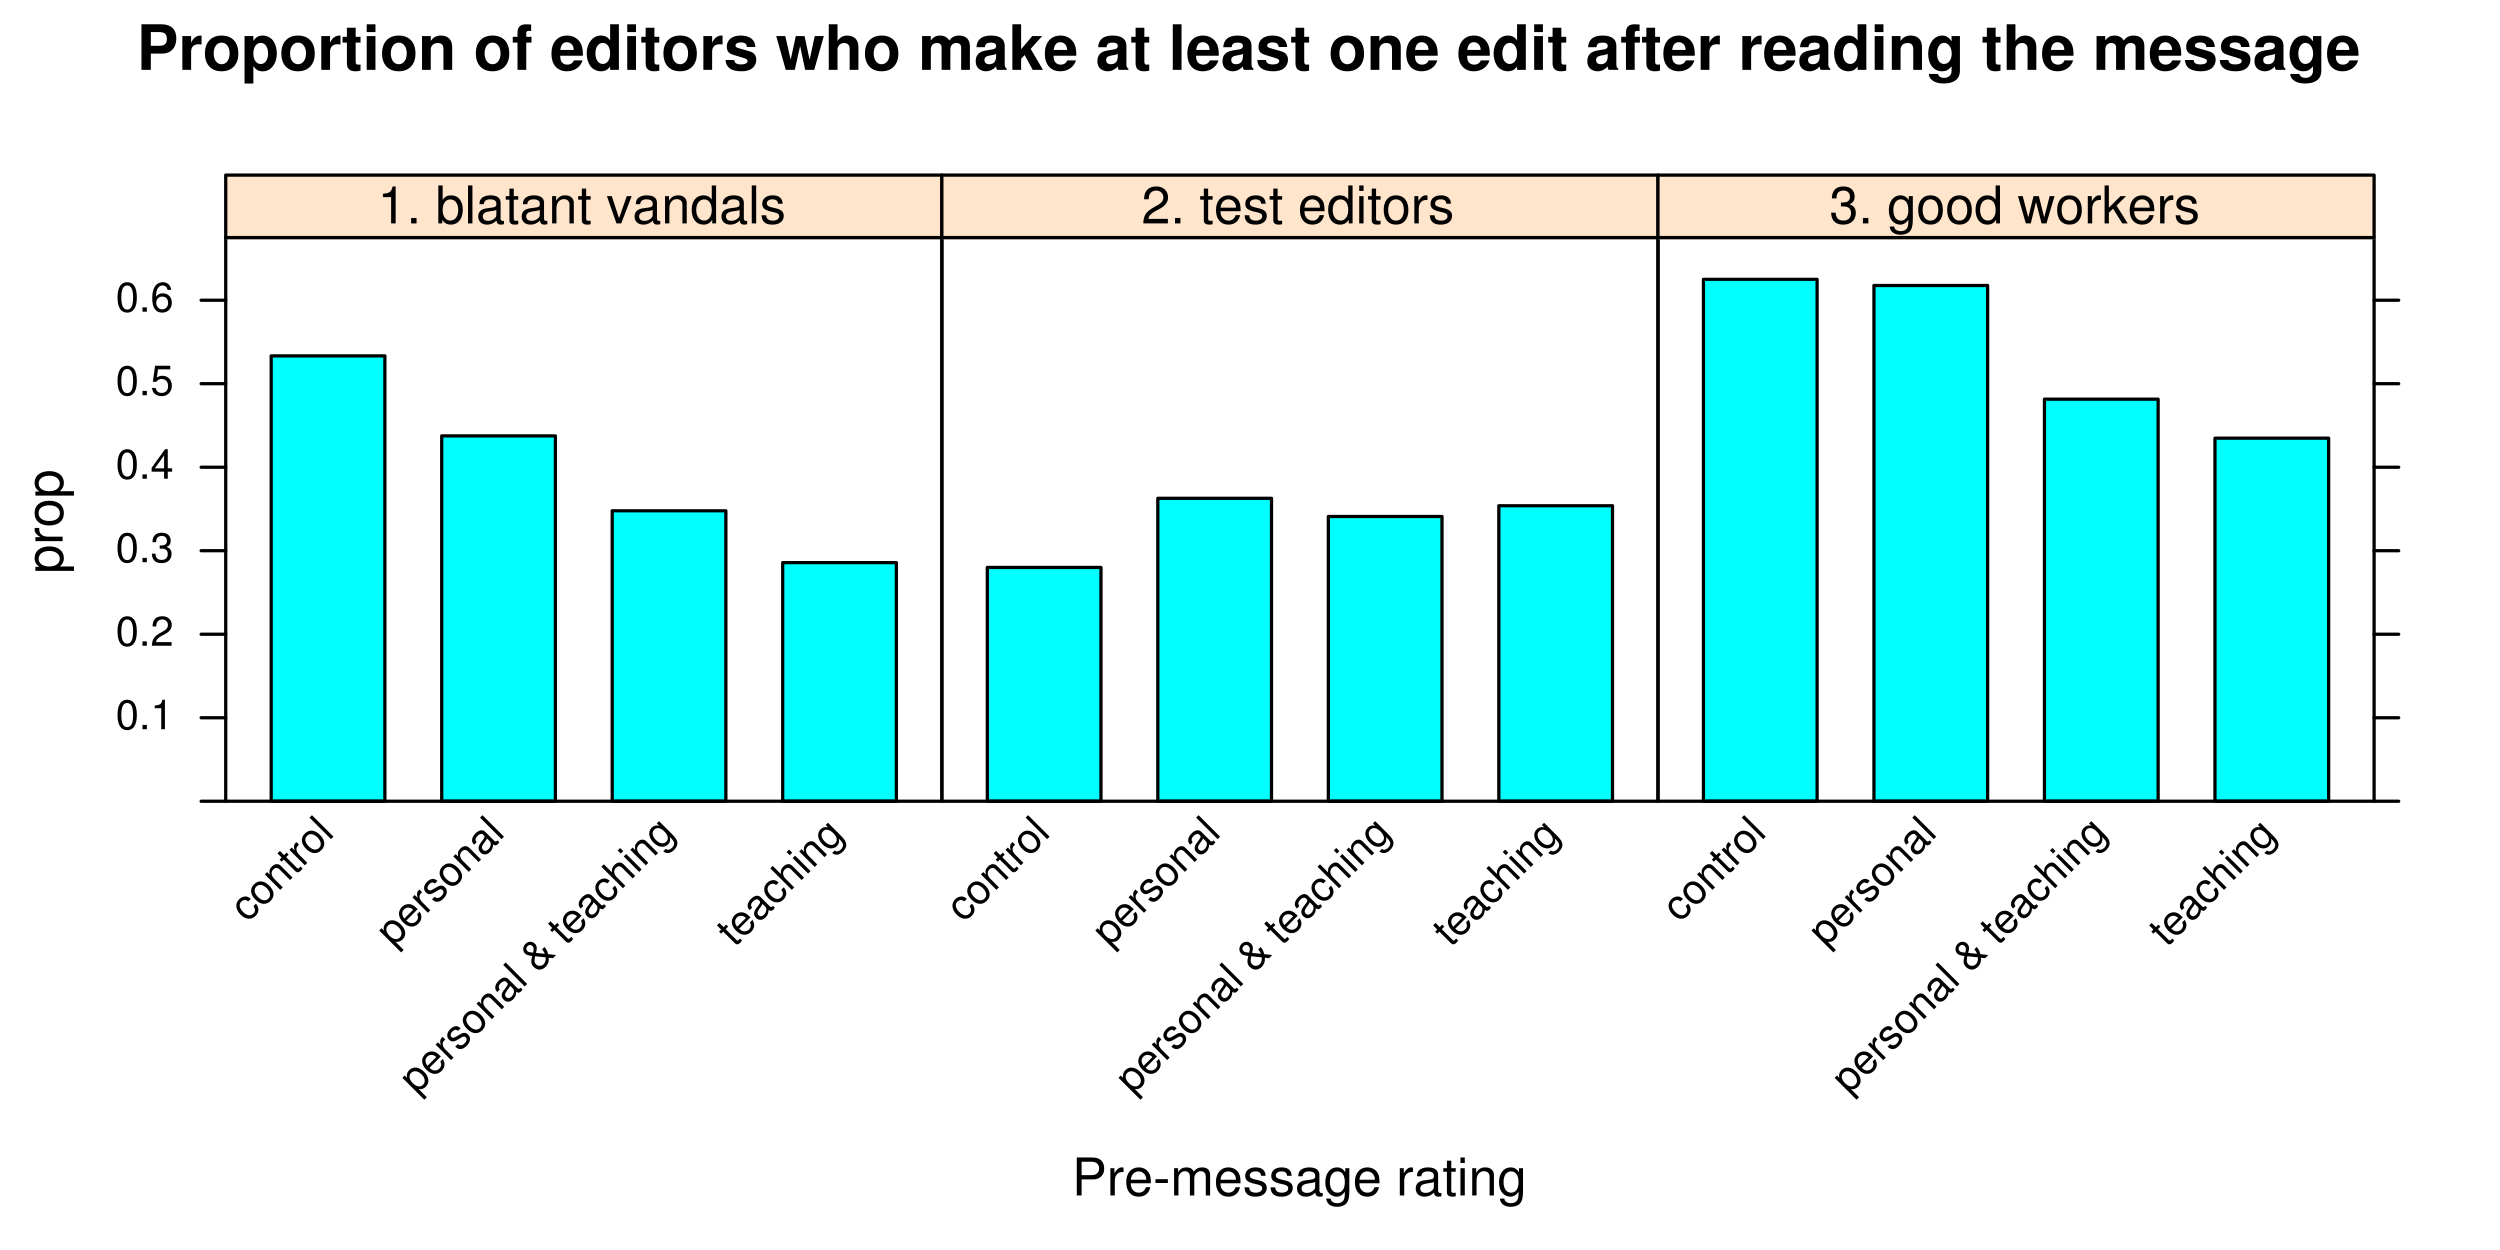 <?xml version="1.0" encoding="UTF-8"?>
<svg xmlns="http://www.w3.org/2000/svg" xmlns:xlink="http://www.w3.org/1999/xlink" width="576pt" height="288pt" viewBox="0 0 576 288" version="1.1">
<defs>
<g>
<symbol overflow="visible" id="glyph0-0">
<path style="stroke:none;" d=""/>
</symbol>
<symbol overflow="visible" id="glyph0-1">
<path style="stroke:none;" d="M 3.25 -3.75 L 5.953 -3.75 C 7.875 -3.75 9.125 -5.109 9.125 -7.25 C 9.125 -9.344 7.922 -10.5 5.734 -10.5 L 1.094 -10.5 L 1.094 0 L 3.25 0 L 3.25 -3.75 Z M 3.25 -5.547 L 3.25 -8.703 L 5.266 -8.703 C 6.422 -8.703 6.953 -8.203 6.953 -7.109 C 6.953 -6.047 6.422 -5.547 5.266 -5.547 L 3.25 -5.547 Z M 3.25 -5.547 "/>
</symbol>
<symbol overflow="visible" id="glyph0-2">
<path style="stroke:none;" d="M 0.906 -7.781 L 0.906 0 L 2.922 0 L 2.922 -4.141 C 2.922 -5.312 3.516 -5.906 4.703 -5.906 C 4.906 -5.906 5.062 -5.891 5.328 -5.844 L 5.328 -7.891 C 5.219 -7.906 5.141 -7.906 5.078 -7.906 C 4.156 -7.906 3.359 -7.297 2.922 -6.25 L 2.922 -7.781 L 0.906 -7.781 Z M 0.906 -7.781 "/>
</symbol>
<symbol overflow="visible" id="glyph0-3">
<path style="stroke:none;" d="M 4.344 -7.906 C 1.953 -7.906 0.5 -6.344 0.5 -3.781 C 0.5 -1.219 1.953 0.328 4.344 0.328 C 6.719 0.328 8.203 -1.234 8.203 -3.734 C 8.203 -6.375 6.766 -7.906 4.344 -7.906 Z M 4.344 -6.281 C 5.453 -6.281 6.188 -5.281 6.188 -3.766 C 6.188 -2.312 5.438 -1.297 4.344 -1.297 C 3.25 -1.297 2.516 -2.312 2.516 -3.781 C 2.516 -5.266 3.25 -6.281 4.344 -6.281 Z M 4.344 -6.281 "/>
</symbol>
<symbol overflow="visible" id="glyph0-4">
<path style="stroke:none;" d="M 2.859 -7.781 L 0.828 -7.781 L 0.828 3.141 L 2.859 3.141 L 2.859 -0.922 C 3.344 -0.062 4.031 0.344 5.016 0.344 C 6.891 0.344 8.266 -1.406 8.266 -3.781 C 8.266 -4.875 7.953 -5.969 7.438 -6.688 C 6.922 -7.422 5.953 -7.906 5.016 -7.906 C 4.031 -7.906 3.344 -7.484 2.859 -6.625 L 2.859 -7.781 Z M 4.547 -6.219 C 5.578 -6.219 6.25 -5.234 6.25 -3.75 C 6.25 -2.328 5.547 -1.344 4.547 -1.344 C 3.547 -1.344 2.859 -2.312 2.859 -3.781 C 2.859 -5.234 3.547 -6.219 4.547 -6.219 Z M 4.547 -6.219 "/>
</symbol>
<symbol overflow="visible" id="glyph0-5">
<path style="stroke:none;" d="M 4.344 -7.625 L 3.219 -7.625 L 3.219 -9.703 L 1.203 -9.703 L 1.203 -7.625 L 0.203 -7.625 L 0.203 -6.281 L 1.203 -6.281 L 1.203 -1.5 C 1.203 -0.281 1.844 0.328 3.172 0.328 C 3.609 0.328 3.969 0.281 4.344 0.172 L 4.344 -1.234 C 4.141 -1.203 4.016 -1.203 3.875 -1.203 C 3.344 -1.203 3.219 -1.359 3.219 -2.047 L 3.219 -6.281 L 4.344 -6.281 L 4.344 -7.625 Z M 4.344 -7.625 "/>
</symbol>
<symbol overflow="visible" id="glyph0-6">
<path style="stroke:none;" d="M 2.984 -7.781 L 0.969 -7.781 L 0.969 0 L 2.984 0 L 2.984 -7.781 Z M 2.984 -10.5 L 0.969 -10.5 L 0.969 -8.703 L 2.984 -8.703 L 2.984 -10.5 Z M 2.984 -10.5 "/>
</symbol>
<symbol overflow="visible" id="glyph0-7">
<path style="stroke:none;" d="M 0.906 -7.781 L 0.906 0 L 2.922 0 L 2.922 -4.672 C 2.922 -5.594 3.578 -6.188 4.547 -6.188 C 5.422 -6.188 5.844 -5.719 5.844 -4.797 L 5.844 0 L 7.859 0 L 7.859 -5.219 C 7.859 -6.922 6.922 -7.906 5.266 -7.906 C 4.203 -7.906 3.5 -7.516 2.922 -6.656 L 2.922 -7.781 L 0.906 -7.781 Z M 0.906 -7.781 "/>
</symbol>
<symbol overflow="visible" id="glyph0-8">
<path style="stroke:none;" d=""/>
</symbol>
<symbol overflow="visible" id="glyph0-9">
<path style="stroke:none;" d="M 4.516 -7.625 L 3.312 -7.625 L 3.312 -8.391 C 3.312 -8.781 3.484 -8.984 3.859 -8.984 C 4.031 -8.984 4.266 -8.969 4.438 -8.953 L 4.438 -10.453 C 4.062 -10.484 3.562 -10.5 3.281 -10.5 C 1.938 -10.5 1.297 -9.875 1.297 -8.562 L 1.297 -7.625 L 0.203 -7.625 L 0.203 -6.281 L 1.297 -6.281 L 1.297 0 L 3.312 0 L 3.312 -6.281 L 4.516 -6.281 L 4.516 -7.625 Z M 4.516 -7.625 "/>
</symbol>
<symbol overflow="visible" id="glyph0-10">
<path style="stroke:none;" d="M 7.547 -3.25 C 7.562 -3.422 7.562 -3.5 7.562 -3.594 C 7.562 -4.375 7.453 -5.094 7.266 -5.641 C 6.734 -7.062 5.484 -7.906 3.922 -7.906 C 1.688 -7.906 0.312 -6.297 0.312 -3.688 C 0.312 -1.203 1.672 0.328 3.875 0.328 C 5.625 0.328 7.031 -0.656 7.484 -2.188 L 5.484 -2.188 C 5.25 -1.562 4.688 -1.203 3.953 -1.203 C 3.375 -1.203 2.906 -1.453 2.625 -1.891 C 2.438 -2.172 2.359 -2.516 2.328 -3.25 L 7.547 -3.25 Z M 2.359 -4.594 C 2.5 -5.781 3 -6.375 3.891 -6.375 C 4.391 -6.375 4.859 -6.125 5.141 -5.719 C 5.328 -5.438 5.422 -5.125 5.453 -4.594 L 2.359 -4.594 Z M 2.359 -4.594 "/>
</symbol>
<symbol overflow="visible" id="glyph0-11">
<path style="stroke:none;" d="M 5.828 0 L 7.844 0 L 7.844 -10.5 L 5.828 -10.5 L 5.828 -6.766 C 5.328 -7.547 4.656 -7.906 3.688 -7.906 C 1.828 -7.906 0.422 -6.125 0.422 -3.781 C 0.422 -2.719 0.734 -1.656 1.25 -0.906 C 1.781 -0.156 2.734 0.328 3.688 0.328 C 4.656 0.328 5.328 -0.031 5.828 -0.797 L 5.828 0 Z M 4.141 -6.219 C 5.156 -6.219 5.828 -5.234 5.828 -3.75 C 5.828 -2.328 5.141 -1.359 4.141 -1.359 C 3.125 -1.359 2.438 -2.344 2.438 -3.781 C 2.438 -5.219 3.125 -6.219 4.141 -6.219 Z M 4.141 -6.219 "/>
</symbol>
<symbol overflow="visible" id="glyph0-12">
<path style="stroke:none;" d="M 7.281 -5.266 C 7.25 -6.922 5.984 -7.906 3.891 -7.906 C 1.922 -7.906 0.688 -6.922 0.688 -5.312 C 0.688 -4.797 0.844 -4.344 1.125 -4.047 C 1.391 -3.781 1.641 -3.641 2.391 -3.406 L 4.797 -2.656 C 5.297 -2.5 5.469 -2.328 5.469 -2.016 C 5.469 -1.547 4.906 -1.25 3.969 -1.25 C 3.453 -1.25 3.047 -1.359 2.781 -1.531 C 2.562 -1.688 2.484 -1.844 2.391 -2.266 L 0.422 -2.266 C 0.469 -0.562 1.734 0.328 4.094 0.328 C 5.172 0.328 6 0.094 6.562 -0.359 C 7.141 -0.828 7.484 -1.547 7.484 -2.312 C 7.484 -3.312 6.984 -3.969 5.969 -4.266 L 3.422 -5 C 2.859 -5.172 2.703 -5.281 2.703 -5.609 C 2.703 -6.031 3.172 -6.328 3.875 -6.328 C 4.844 -6.328 5.312 -5.984 5.328 -5.266 L 7.281 -5.266 Z M 7.281 -5.266 "/>
</symbol>
<symbol overflow="visible" id="glyph0-13">
<path style="stroke:none;" d="M 8.828 0 L 11.031 -7.781 L 8.953 -7.781 L 7.766 -2.328 L 6.594 -7.781 L 4.578 -7.781 L 3.406 -2.328 L 2.156 -7.781 L 0.078 -7.781 L 2.266 0 L 4.344 0 L 5.578 -5.484 L 6.734 0 L 8.828 0 Z M 8.828 0 "/>
</symbol>
<symbol overflow="visible" id="glyph0-14">
<path style="stroke:none;" d="M 0.969 -10.5 L 0.969 0 L 2.984 0 L 2.984 -4.672 C 2.984 -5.562 3.625 -6.188 4.531 -6.188 C 4.969 -6.188 5.312 -6.031 5.547 -5.719 C 5.719 -5.453 5.781 -5.266 5.781 -4.75 L 5.781 0 L 7.797 0 L 7.797 -5.219 C 7.797 -6.188 7.531 -6.875 7 -7.312 C 6.562 -7.688 5.906 -7.906 5.266 -7.906 C 4.266 -7.906 3.547 -7.5 2.984 -6.656 L 2.984 -10.5 L 0.969 -10.5 Z M 0.969 -10.5 "/>
</symbol>
<symbol overflow="visible" id="glyph0-15">
<path style="stroke:none;" d="M 0.859 -7.781 L 0.859 0 L 2.875 0 L 2.875 -4.672 C 2.875 -5.625 3.406 -6.188 4.266 -6.188 C 4.938 -6.188 5.359 -5.812 5.359 -5.188 L 5.359 0 L 7.375 0 L 7.375 -4.672 C 7.375 -5.625 7.891 -6.188 8.766 -6.188 C 9.438 -6.188 9.859 -5.812 9.859 -5.188 L 9.859 0 L 11.875 0 L 11.875 -5.5 C 11.875 -7.016 10.953 -7.906 9.391 -7.906 C 8.406 -7.906 7.719 -7.562 7.109 -6.75 C 6.734 -7.484 5.969 -7.906 5 -7.906 C 4.109 -7.906 3.531 -7.609 2.859 -6.812 L 2.859 -7.781 L 0.859 -7.781 Z M 0.859 -7.781 "/>
</symbol>
<symbol overflow="visible" id="glyph0-16">
<path style="stroke:none;" d="M 7.547 -0.25 C 7.188 -0.578 7.094 -0.797 7.094 -1.203 L 7.094 -5.516 C 7.094 -7.109 6 -7.906 3.906 -7.906 C 1.797 -7.906 0.703 -7.016 0.578 -5.219 L 2.516 -5.219 C 2.625 -6.016 2.953 -6.281 3.953 -6.281 C 4.719 -6.281 5.109 -6.016 5.109 -5.5 C 5.109 -5.25 4.984 -5.016 4.766 -4.891 C 4.5 -4.75 4.5 -4.75 3.5 -4.594 L 2.688 -4.453 C 1.156 -4.188 0.406 -3.406 0.406 -2 C 0.406 -1.344 0.594 -0.797 0.953 -0.406 C 1.391 0.062 2.078 0.328 2.766 0.328 C 3.625 0.328 4.422 -0.047 5.125 -0.781 C 5.125 -0.375 5.172 -0.234 5.359 0 L 7.547 0 L 7.547 -0.25 Z M 5.109 -3.125 C 5.109 -1.953 4.531 -1.297 3.516 -1.297 C 2.844 -1.297 2.422 -1.656 2.422 -2.234 C 2.422 -2.844 2.734 -3.125 3.578 -3.297 L 4.266 -3.422 C 4.797 -3.531 4.891 -3.562 5.109 -3.672 L 5.109 -3.125 Z M 5.109 -3.125 "/>
</symbol>
<symbol overflow="visible" id="glyph0-17">
<path style="stroke:none;" d="M 2.859 -4.75 L 2.859 -10.5 L 0.844 -10.5 L 0.844 0 L 2.859 0 L 2.859 -2.547 L 3.672 -3.422 L 5.531 0 L 7.891 0 L 5.062 -4.844 L 7.703 -7.781 L 5.422 -7.781 L 2.859 -4.75 Z M 2.859 -4.75 "/>
</symbol>
<symbol overflow="visible" id="glyph0-18">
<path style="stroke:none;" d="M 2.984 -10.5 L 0.969 -10.5 L 0.969 0 L 2.984 0 L 2.984 -10.5 Z M 2.984 -10.5 "/>
</symbol>
<symbol overflow="visible" id="glyph0-19">
<path style="stroke:none;" d="M 5.875 -7.781 L 5.875 -6.578 C 5.266 -7.5 4.609 -7.906 3.719 -7.906 C 1.875 -7.906 0.484 -6.109 0.484 -3.703 C 0.484 -1.281 1.75 0.328 3.672 0.328 C 4.578 0.328 5.125 0.062 5.875 -0.797 L 5.875 0.266 C 5.875 1.203 5.172 1.844 4.156 1.844 C 3.406 1.844 2.891 1.531 2.734 0.938 L 0.641 0.938 C 0.656 1.547 0.891 1.953 1.406 2.391 C 2.031 2.891 2.891 3.141 4.094 3.141 C 6.438 3.141 7.797 2.094 7.797 0.266 L 7.797 -7.781 L 5.875 -7.781 Z M 4.156 -6.219 C 5.156 -6.219 5.906 -5.172 5.906 -3.734 C 5.906 -2.312 5.172 -1.359 4.125 -1.359 C 3.172 -1.359 2.5 -2.312 2.5 -3.734 C 2.5 -5.203 3.172 -6.219 4.156 -6.219 Z M 4.156 -6.219 "/>
</symbol>
<symbol overflow="visible" id="glyph1-0">
<path style="stroke:none;" d=""/>
</symbol>
<symbol overflow="visible" id="glyph1-1">
<path style="stroke:none;" d="M 2.203 -3.703 L 4.953 -3.703 C 5.641 -3.703 6.188 -3.906 6.641 -4.328 C 7.172 -4.812 7.406 -5.375 7.406 -6.188 C 7.406 -7.828 6.438 -8.75 4.703 -8.75 L 1.094 -8.75 L 1.094 0 L 2.203 0 L 2.203 -3.703 Z M 2.203 -4.688 L 2.203 -7.766 L 4.531 -7.766 C 5.609 -7.766 6.234 -7.188 6.234 -6.234 C 6.234 -5.266 5.609 -4.688 4.531 -4.688 L 2.203 -4.688 Z M 2.203 -4.688 "/>
</symbol>
<symbol overflow="visible" id="glyph1-2">
<path style="stroke:none;" d="M 0.828 -6.281 L 0.828 0 L 1.844 0 L 1.844 -3.266 C 1.844 -4.156 2.062 -4.75 2.547 -5.094 C 2.859 -5.328 3.156 -5.406 3.859 -5.406 L 3.859 -6.438 C 3.688 -6.453 3.594 -6.469 3.469 -6.469 C 2.812 -6.469 2.328 -6.078 1.75 -5.141 L 1.75 -6.281 L 0.828 -6.281 Z M 0.828 -6.281 "/>
</symbol>
<symbol overflow="visible" id="glyph1-3">
<path style="stroke:none;" d="M 6.156 -2.812 C 6.156 -3.766 6.078 -4.344 5.906 -4.812 C 5.5 -5.844 4.531 -6.469 3.359 -6.469 C 1.609 -6.469 0.484 -5.125 0.484 -3.062 C 0.484 -1 1.578 0.281 3.344 0.281 C 4.781 0.281 5.766 -0.547 6.031 -1.906 L 5.016 -1.906 C 4.734 -1.078 4.172 -0.641 3.375 -0.641 C 2.734 -0.641 2.203 -0.938 1.859 -1.469 C 1.625 -1.828 1.531 -2.188 1.531 -2.812 L 6.156 -2.812 Z M 1.547 -3.625 C 1.625 -4.781 2.344 -5.547 3.344 -5.547 C 4.328 -5.547 5.094 -4.734 5.094 -3.703 C 5.094 -3.672 5.094 -3.641 5.078 -3.625 L 1.547 -3.625 Z M 1.547 -3.625 "/>
</symbol>
<symbol overflow="visible" id="glyph1-4">
<path style="stroke:none;" d="M 3.406 -3.75 L 0.547 -3.75 L 0.547 -2.875 L 3.406 -2.875 L 3.406 -3.75 Z M 3.406 -3.75 "/>
</symbol>
<symbol overflow="visible" id="glyph1-5">
<path style="stroke:none;" d="M 0.844 -6.281 L 0.844 0 L 1.844 0 L 1.844 -3.953 C 1.844 -4.859 2.516 -5.594 3.328 -5.594 C 4.062 -5.594 4.484 -5.141 4.484 -4.328 L 4.484 0 L 5.5 0 L 5.5 -3.953 C 5.5 -4.859 6.156 -5.594 6.969 -5.594 C 7.703 -5.594 8.141 -5.125 8.141 -4.328 L 8.141 0 L 9.141 0 L 9.141 -4.719 C 9.141 -5.844 8.5 -6.469 7.312 -6.469 C 6.484 -6.469 5.969 -6.219 5.391 -5.516 C 5.016 -6.188 4.516 -6.469 3.703 -6.469 C 2.859 -6.469 2.297 -6.156 1.766 -5.406 L 1.766 -6.281 L 0.844 -6.281 Z M 0.844 -6.281 "/>
</symbol>
<symbol overflow="visible" id="glyph1-6">
<path style="stroke:none;" d="M 5.25 -4.531 C 5.25 -5.766 4.422 -6.469 2.969 -6.469 C 1.516 -6.469 0.562 -5.719 0.562 -4.547 C 0.562 -3.562 1.062 -3.094 2.562 -2.734 L 3.484 -2.516 C 4.188 -2.344 4.469 -2.094 4.469 -1.625 C 4.469 -1.047 3.875 -0.641 3 -0.641 C 2.453 -0.641 2 -0.797 1.75 -1.062 C 1.594 -1.25 1.531 -1.422 1.469 -1.875 L 0.406 -1.875 C 0.453 -0.422 1.266 0.281 2.922 0.281 C 4.5 0.281 5.516 -0.5 5.516 -1.719 C 5.516 -2.656 4.984 -3.172 3.734 -3.469 L 2.766 -3.703 C 1.953 -3.891 1.609 -4.156 1.609 -4.594 C 1.609 -5.172 2.125 -5.547 2.938 -5.547 C 3.75 -5.547 4.172 -5.203 4.203 -4.531 L 5.25 -4.531 Z M 5.25 -4.531 "/>
</symbol>
<symbol overflow="visible" id="glyph1-7">
<path style="stroke:none;" d="M 6.422 -0.594 C 6.312 -0.562 6.266 -0.562 6.203 -0.562 C 5.859 -0.562 5.656 -0.75 5.656 -1.062 L 5.656 -4.75 C 5.656 -5.875 4.844 -6.469 3.297 -6.469 C 2.391 -6.469 1.625 -6.203 1.219 -5.734 C 0.922 -5.406 0.797 -5.047 0.781 -4.422 L 1.781 -4.422 C 1.875 -5.203 2.328 -5.547 3.266 -5.547 C 4.156 -5.547 4.672 -5.203 4.672 -4.609 L 4.672 -4.344 C 4.672 -3.922 4.422 -3.75 3.625 -3.641 C 2.203 -3.469 1.984 -3.422 1.609 -3.266 C 0.875 -2.969 0.5 -2.406 0.5 -1.578 C 0.5 -0.438 1.297 0.281 2.562 0.281 C 3.359 0.281 4 0 4.703 -0.641 C 4.781 -0.016 5.094 0.281 5.734 0.281 C 5.938 0.281 6.094 0.25 6.422 0.172 L 6.422 -0.594 Z M 4.672 -1.984 C 4.672 -1.641 4.578 -1.438 4.266 -1.156 C 3.859 -0.797 3.375 -0.594 2.781 -0.594 C 2 -0.594 1.547 -0.969 1.547 -1.609 C 1.547 -2.266 1.984 -2.609 3.062 -2.766 C 4.109 -2.906 4.328 -2.953 4.672 -3.109 L 4.672 -1.984 Z M 4.672 -1.984 "/>
</symbol>
<symbol overflow="visible" id="glyph1-8">
<path style="stroke:none;" d="M 4.938 -6.281 L 4.938 -5.375 C 4.438 -6.125 3.828 -6.469 3.031 -6.469 C 1.422 -6.469 0.344 -5.078 0.344 -3.031 C 0.344 -2 0.625 -1.156 1.141 -0.562 C 1.609 -0.031 2.281 0.281 2.938 0.281 C 3.734 0.281 4.281 -0.062 4.844 -0.859 L 4.844 -0.531 C 4.844 0.328 4.734 0.844 4.484 1.188 C 4.219 1.562 3.703 1.781 3.094 1.781 C 2.641 1.781 2.234 1.656 1.953 1.438 C 1.734 1.266 1.625 1.094 1.578 0.719 L 0.547 0.719 C 0.656 1.906 1.578 2.609 3.062 2.609 C 4 2.609 4.797 2.312 5.203 1.812 C 5.688 1.234 5.875 0.438 5.875 -1.031 L 5.875 -6.281 L 4.938 -6.281 Z M 3.125 -5.547 C 4.219 -5.547 4.844 -4.625 4.844 -3.062 C 4.844 -1.562 4.203 -0.641 3.141 -0.641 C 2.047 -0.641 1.391 -1.578 1.391 -3.094 C 1.391 -4.609 2.062 -5.547 3.125 -5.547 Z M 3.125 -5.547 "/>
</symbol>
<symbol overflow="visible" id="glyph1-9">
<path style="stroke:none;" d=""/>
</symbol>
<symbol overflow="visible" id="glyph1-10">
<path style="stroke:none;" d="M 3.047 -6.281 L 2.016 -6.281 L 2.016 -8.016 L 1.016 -8.016 L 1.016 -6.281 L 0.172 -6.281 L 0.172 -5.469 L 1.016 -5.469 L 1.016 -0.719 C 1.016 -0.078 1.453 0.281 2.234 0.281 C 2.469 0.281 2.719 0.25 3.047 0.188 L 3.047 -0.641 C 2.922 -0.609 2.766 -0.594 2.562 -0.594 C 2.141 -0.594 2.016 -0.719 2.016 -1.156 L 2.016 -5.469 L 3.047 -5.469 L 3.047 -6.281 Z M 3.047 -6.281 "/>
</symbol>
<symbol overflow="visible" id="glyph1-11">
<path style="stroke:none;" d="M 1.797 -6.281 L 0.797 -6.281 L 0.797 0 L 1.797 0 L 1.797 -6.281 Z M 1.797 -8.75 L 0.797 -8.75 L 0.797 -7.484 L 1.797 -7.484 L 1.797 -8.75 Z M 1.797 -8.75 "/>
</symbol>
<symbol overflow="visible" id="glyph1-12">
<path style="stroke:none;" d="M 0.844 -6.281 L 0.844 0 L 1.844 0 L 1.844 -3.469 C 1.844 -4.75 2.516 -5.594 3.547 -5.594 C 4.344 -5.594 4.844 -5.109 4.844 -4.359 L 4.844 0 L 5.844 0 L 5.844 -4.75 C 5.844 -5.797 5.062 -6.469 3.859 -6.469 C 2.922 -6.469 2.312 -6.109 1.766 -5.234 L 1.766 -6.281 L 0.844 -6.281 Z M 0.844 -6.281 "/>
</symbol>
<symbol overflow="visible" id="glyph1-13">
<path style="stroke:none;" d="M 3.109 -6.062 L 3.109 0 L 4.156 0 L 4.156 -8.516 L 3.469 -8.516 C 3.094 -7.203 2.859 -7.016 1.219 -6.812 L 1.219 -6.062 L 3.109 -6.062 Z M 3.109 -6.062 "/>
</symbol>
<symbol overflow="visible" id="glyph1-14">
<path style="stroke:none;" d="M 2.297 -1.25 L 1.047 -1.25 L 1.047 0 L 2.297 0 L 2.297 -1.25 Z M 2.297 -1.25 "/>
</symbol>
<symbol overflow="visible" id="glyph1-15">
<path style="stroke:none;" d="M 0.641 -8.75 L 0.641 0 L 1.547 0 L 1.547 -0.797 C 2.031 -0.078 2.656 0.281 3.547 0.281 C 5.203 0.281 6.281 -1.078 6.281 -3.172 C 6.281 -5.203 5.25 -6.469 3.594 -6.469 C 2.719 -6.469 2.109 -6.141 1.641 -5.438 L 1.641 -8.75 L 0.641 -8.75 Z M 3.391 -5.531 C 4.516 -5.531 5.234 -4.562 5.234 -3.062 C 5.234 -1.625 4.484 -0.656 3.391 -0.656 C 2.344 -0.656 1.641 -1.625 1.641 -3.094 C 1.641 -4.578 2.344 -5.531 3.391 -5.531 Z M 3.391 -5.531 "/>
</symbol>
<symbol overflow="visible" id="glyph1-16">
<path style="stroke:none;" d="M 1.828 -8.75 L 0.812 -8.75 L 0.812 0 L 1.828 0 L 1.828 -8.75 Z M 1.828 -8.75 "/>
</symbol>
<symbol overflow="visible" id="glyph1-17">
<path style="stroke:none;" d="M 3.422 0 L 5.828 -6.281 L 4.703 -6.281 L 2.922 -1.188 L 1.25 -6.281 L 0.125 -6.281 L 2.328 0 L 3.422 0 Z M 3.422 0 "/>
</symbol>
<symbol overflow="visible" id="glyph1-18">
<path style="stroke:none;" d="M 5.938 -8.75 L 4.938 -8.75 L 4.938 -5.5 C 4.531 -6.125 3.859 -6.469 3.016 -6.469 C 1.375 -6.469 0.312 -5.156 0.312 -3.156 C 0.312 -1.031 1.359 0.281 3.047 0.281 C 3.906 0.281 4.516 -0.047 5.047 -0.828 L 5.047 0 L 5.938 0 L 5.938 -8.75 Z M 3.188 -5.531 C 4.266 -5.531 4.938 -4.578 4.938 -3.078 C 4.938 -1.625 4.25 -0.656 3.188 -0.656 C 2.094 -0.656 1.359 -1.625 1.359 -3.094 C 1.359 -4.562 2.094 -5.531 3.188 -5.531 Z M 3.188 -5.531 "/>
</symbol>
<symbol overflow="visible" id="glyph1-19">
<path style="stroke:none;" d="M 6.078 -1.047 L 1.594 -1.047 C 1.703 -1.734 2.094 -2.188 3.125 -2.797 L 4.328 -3.438 C 5.516 -4.094 6.125 -4.969 6.125 -6.016 C 6.125 -6.719 5.844 -7.375 5.344 -7.844 C 4.844 -8.297 4.219 -8.516 3.406 -8.516 C 2.328 -8.516 1.531 -8.125 1.062 -7.406 C 0.75 -6.953 0.625 -6.422 0.594 -5.562 L 1.656 -5.562 C 1.688 -6.125 1.766 -6.484 1.906 -6.75 C 2.188 -7.266 2.734 -7.578 3.375 -7.578 C 4.328 -7.578 5.047 -6.906 5.047 -5.984 C 5.047 -5.312 4.656 -4.734 3.906 -4.312 L 2.797 -3.688 C 1.016 -2.672 0.5 -1.875 0.406 0 L 6.078 0 L 6.078 -1.047 Z M 6.078 -1.047 "/>
</symbol>
<symbol overflow="visible" id="glyph1-20">
<path style="stroke:none;" d="M 3.266 -6.469 C 1.5 -6.469 0.438 -5.203 0.438 -3.094 C 0.438 -0.984 1.484 0.281 3.281 0.281 C 5.047 0.281 6.125 -0.984 6.125 -3.047 C 6.125 -5.219 5.078 -6.469 3.266 -6.469 Z M 3.281 -5.547 C 4.406 -5.547 5.078 -4.625 5.078 -3.062 C 5.078 -1.578 4.375 -0.641 3.281 -0.641 C 2.156 -0.641 1.469 -1.578 1.469 -3.094 C 1.469 -4.609 2.156 -5.547 3.281 -5.547 Z M 3.281 -5.547 "/>
</symbol>
<symbol overflow="visible" id="glyph1-21">
<path style="stroke:none;" d="M 2.656 -3.906 L 2.781 -3.906 L 3.234 -3.906 C 4.391 -3.906 4.984 -3.391 4.984 -2.359 C 4.984 -1.297 4.328 -0.656 3.234 -0.656 C 2.078 -0.656 1.516 -1.234 1.438 -2.469 L 0.391 -2.469 C 0.438 -1.781 0.547 -1.344 0.75 -0.953 C 1.188 -0.141 2.031 0.281 3.188 0.281 C 4.938 0.281 6.078 -0.766 6.078 -2.375 C 6.078 -3.453 5.656 -4.062 4.625 -4.406 C 5.422 -4.719 5.812 -5.312 5.812 -6.172 C 5.812 -7.625 4.844 -8.516 3.234 -8.516 C 1.516 -8.516 0.594 -7.578 0.562 -5.766 L 1.625 -5.766 C 1.625 -6.281 1.688 -6.562 1.812 -6.828 C 2.047 -7.297 2.578 -7.578 3.234 -7.578 C 4.172 -7.578 4.734 -7.031 4.734 -6.125 C 4.734 -5.531 4.531 -5.172 4.062 -4.984 C 3.766 -4.859 3.391 -4.812 2.656 -4.797 L 2.656 -3.906 Z M 2.656 -3.906 "/>
</symbol>
<symbol overflow="visible" id="glyph1-22">
<path style="stroke:none;" d="M 6.641 0 L 8.5 -6.281 L 7.375 -6.281 L 6.125 -1.391 L 4.891 -6.281 L 3.656 -6.281 L 2.453 -1.391 L 1.172 -6.281 L 0.078 -6.281 L 1.891 0 L 3.031 0 L 4.234 -4.938 L 5.516 0 L 6.641 0 Z M 6.641 0 "/>
</symbol>
<symbol overflow="visible" id="glyph1-23">
<path style="stroke:none;" d="M 1.688 -8.75 L 0.703 -8.75 L 0.703 0 L 1.688 0 L 1.688 -2.453 L 2.656 -3.406 L 4.781 0 L 6.031 0 L 3.453 -4.109 L 5.641 -6.281 L 4.359 -6.281 L 1.688 -3.625 L 1.688 -8.75 Z M 1.688 -8.75 "/>
</symbol>
<symbol overflow="visible" id="glyph2-0">
<path style="stroke:none;" d=""/>
</symbol>
<symbol overflow="visible" id="glyph2-1">
<path style="stroke:none;" d="M 2.609 -0.641 L 2.609 -1.656 L -0.656 -1.656 C -0.016 -2.188 0.281 -2.766 0.281 -3.594 C 0.281 -5.203 -1.031 -6.281 -3.031 -6.281 C -5.141 -6.281 -6.469 -5.25 -6.469 -3.578 C -6.469 -2.719 -6.078 -2.047 -5.344 -1.578 L -6.281 -1.578 L -6.281 -0.641 L 2.609 -0.641 Z M -5.531 -3.406 C -5.531 -4.516 -4.562 -5.234 -3.062 -5.234 C -1.625 -5.234 -0.656 -4.5 -0.656 -3.406 C -0.656 -2.359 -1.625 -1.656 -3.094 -1.656 C -4.578 -1.656 -5.531 -2.359 -5.531 -3.406 Z M -5.531 -3.406 "/>
</symbol>
<symbol overflow="visible" id="glyph2-2">
<path style="stroke:none;" d="M -6.281 -0.828 L 0 -0.828 L 0 -1.844 L -3.266 -1.844 C -4.156 -1.844 -4.75 -2.062 -5.094 -2.547 C -5.328 -2.859 -5.406 -3.156 -5.406 -3.859 L -6.438 -3.859 C -6.453 -3.688 -6.469 -3.594 -6.469 -3.469 C -6.469 -2.812 -6.078 -2.328 -5.141 -1.75 L -6.281 -1.75 L -6.281 -0.828 Z M -6.281 -0.828 "/>
</symbol>
<symbol overflow="visible" id="glyph2-3">
<path style="stroke:none;" d="M -6.469 -3.266 C -6.469 -1.5 -5.203 -0.438 -3.094 -0.438 C -0.984 -0.438 0.281 -1.484 0.281 -3.281 C 0.281 -5.047 -0.984 -6.125 -3.047 -6.125 C -5.219 -6.125 -6.469 -5.078 -6.469 -3.266 Z M -5.547 -3.281 C -5.547 -4.406 -4.625 -5.078 -3.062 -5.078 C -1.578 -5.078 -0.641 -4.375 -0.641 -3.281 C -0.641 -2.156 -1.578 -1.469 -3.094 -1.469 C -4.609 -1.469 -5.547 -2.156 -5.547 -3.281 Z M -5.547 -3.281 "/>
</symbol>
<symbol overflow="visible" id="glyph3-0">
<path style="stroke:none;" d=""/>
</symbol>
<symbol overflow="visible" id="glyph3-1">
<path style="stroke:none;" d="M 2.641 -6.797 C 2 -6.797 1.422 -6.531 1.078 -6.047 C 0.641 -5.453 0.406 -4.547 0.406 -3.297 C 0.406 -1 1.188 0.219 2.641 0.219 C 4.078 0.219 4.859 -1 4.859 -3.234 C 4.859 -4.562 4.656 -5.438 4.203 -6.047 C 3.844 -6.531 3.281 -6.797 2.641 -6.797 Z M 2.641 -6.047 C 3.547 -6.047 4 -5.125 4 -3.312 C 4 -1.375 3.562 -0.484 2.625 -0.484 C 1.734 -0.484 1.281 -1.422 1.281 -3.281 C 1.281 -5.141 1.734 -6.047 2.641 -6.047 Z M 2.641 -6.047 "/>
</symbol>
<symbol overflow="visible" id="glyph3-2">
<path style="stroke:none;" d="M 1.828 -1 L 0.828 -1 L 0.828 0 L 1.828 0 L 1.828 -1 Z M 1.828 -1 "/>
</symbol>
<symbol overflow="visible" id="glyph3-3">
<path style="stroke:none;" d="M 2.484 -4.844 L 2.484 0 L 3.328 0 L 3.328 -6.797 L 2.766 -6.797 C 2.469 -5.75 2.281 -5.609 0.984 -5.453 L 0.984 -4.844 L 2.484 -4.844 Z M 2.484 -4.844 "/>
</symbol>
<symbol overflow="visible" id="glyph3-4">
<path style="stroke:none;" d="M 4.859 -0.828 L 1.281 -0.828 C 1.359 -1.391 1.672 -1.75 2.5 -2.234 L 3.469 -2.75 C 4.406 -3.266 4.906 -3.969 4.906 -4.812 C 4.906 -5.375 4.672 -5.906 4.266 -6.266 C 3.859 -6.625 3.375 -6.797 2.719 -6.797 C 1.859 -6.797 1.219 -6.5 0.844 -5.922 C 0.609 -5.562 0.5 -5.125 0.484 -4.438 L 1.328 -4.438 C 1.359 -4.906 1.406 -5.188 1.531 -5.406 C 1.75 -5.812 2.188 -6.062 2.703 -6.062 C 3.469 -6.062 4.031 -5.516 4.031 -4.781 C 4.031 -4.25 3.719 -3.797 3.125 -3.438 L 2.234 -2.938 C 0.812 -2.141 0.406 -1.5 0.328 0 L 4.859 0 L 4.859 -0.828 Z M 4.859 -0.828 "/>
</symbol>
<symbol overflow="visible" id="glyph3-5">
<path style="stroke:none;" d="M 2.125 -3.125 L 2.219 -3.125 L 2.578 -3.125 C 3.516 -3.125 3.984 -2.703 3.984 -1.891 C 3.984 -1.031 3.469 -0.531 2.578 -0.531 C 1.656 -0.531 1.203 -0.984 1.156 -1.969 L 0.312 -1.969 C 0.344 -1.422 0.438 -1.078 0.609 -0.766 C 0.953 -0.109 1.625 0.219 2.547 0.219 C 3.953 0.219 4.859 -0.609 4.859 -1.906 C 4.859 -2.766 4.516 -3.25 3.703 -3.516 C 4.344 -3.766 4.656 -4.25 4.656 -4.938 C 4.656 -6.109 3.875 -6.797 2.578 -6.797 C 1.203 -6.797 0.484 -6.047 0.453 -4.609 L 1.297 -4.609 C 1.312 -5.016 1.344 -5.25 1.453 -5.453 C 1.641 -5.828 2.062 -6.062 2.594 -6.062 C 3.344 -6.062 3.797 -5.625 3.797 -4.906 C 3.797 -4.422 3.609 -4.141 3.25 -3.984 C 3.016 -3.891 2.719 -3.844 2.125 -3.844 L 2.125 -3.125 Z M 2.125 -3.125 "/>
</symbol>
<symbol overflow="visible" id="glyph3-6">
<path style="stroke:none;" d="M 3.141 -1.625 L 3.141 0 L 3.984 0 L 3.984 -1.625 L 4.984 -1.625 L 4.984 -2.391 L 3.984 -2.391 L 3.984 -6.797 L 3.359 -6.797 L 0.266 -2.516 L 0.266 -1.625 L 3.141 -1.625 Z M 3.141 -2.391 L 1 -2.391 L 3.141 -5.359 L 3.141 -2.391 Z M 3.141 -2.391 "/>
</symbol>
<symbol overflow="visible" id="glyph3-7">
<path style="stroke:none;" d="M 4.562 -6.797 L 1.062 -6.797 L 0.547 -3.094 L 1.328 -3.094 C 1.719 -3.562 2.047 -3.734 2.578 -3.734 C 3.484 -3.734 4.062 -3.109 4.062 -2.094 C 4.062 -1.125 3.484 -0.531 2.578 -0.531 C 1.828 -0.531 1.375 -0.906 1.188 -1.672 L 0.328 -1.672 C 0.453 -1.109 0.547 -0.844 0.75 -0.594 C 1.125 -0.078 1.828 0.219 2.594 0.219 C 3.969 0.219 4.922 -0.781 4.922 -2.219 C 4.922 -3.562 4.031 -4.484 2.719 -4.484 C 2.25 -4.484 1.859 -4.359 1.469 -4.062 L 1.734 -5.969 L 4.562 -5.969 L 4.562 -6.797 Z M 4.562 -6.797 "/>
</symbol>
<symbol overflow="visible" id="glyph3-8">
<path style="stroke:none;" d="M 4.781 -5.031 C 4.609 -6.141 3.891 -6.797 2.844 -6.797 C 2.094 -6.797 1.422 -6.438 1.031 -5.828 C 0.609 -5.172 0.406 -4.344 0.406 -3.094 C 0.406 -1.953 0.578 -1.234 0.984 -0.625 C 1.359 -0.078 1.953 0.219 2.703 0.219 C 3.984 0.219 4.922 -0.734 4.922 -2.078 C 4.922 -3.344 4.062 -4.234 2.844 -4.234 C 2.172 -4.234 1.641 -3.969 1.281 -3.469 C 1.281 -5.125 1.828 -6.047 2.797 -6.047 C 3.391 -6.047 3.797 -5.672 3.938 -5.031 L 4.781 -5.031 Z M 2.734 -3.484 C 3.547 -3.484 4.062 -2.922 4.062 -2 C 4.062 -1.156 3.484 -0.531 2.703 -0.531 C 1.922 -0.531 1.328 -1.188 1.328 -2.047 C 1.328 -2.891 1.906 -3.484 2.734 -3.484 Z M 2.734 -3.484 "/>
</symbol>
<symbol overflow="visible" id="glyph4-0">
<path style="stroke:none;" d=""/>
</symbol>
<symbol overflow="visible" id="glyph4-1">
<path style="stroke:none;" d="M 0.828 -5.547 C 0.469 -5.875 0.172 -6.016 -0.156 -6.094 C -0.734 -6.172 -1.375 -5.938 -1.859 -5.453 C -2.812 -4.5 -2.688 -3.094 -1.516 -1.922 C -0.375 -0.781 0.969 -0.656 1.938 -1.625 C 2.781 -2.469 2.812 -3.531 2.016 -4.453 L 1.438 -3.875 C 1.922 -3.234 1.922 -2.641 1.438 -2.156 C 0.812 -1.531 -0.078 -1.672 -0.922 -2.516 C -1.812 -3.406 -1.969 -4.312 -1.359 -4.922 C -0.891 -5.391 -0.297 -5.391 0.266 -4.984 L 0.828 -5.547 Z M 0.828 -5.547 "/>
</symbol>
<symbol overflow="visible" id="glyph4-2">
<path style="stroke:none;" d="M -1.812 -5.5 C -2.812 -4.5 -2.688 -3.188 -1.5 -2 C -0.297 -0.797 1 -0.688 2.016 -1.703 C 3 -2.688 2.906 -4 1.734 -5.172 C 0.5 -6.406 -0.781 -6.531 -1.812 -5.5 Z M -1.281 -5 C -0.656 -5.625 0.266 -5.484 1.141 -4.609 C 1.984 -3.766 2.109 -2.828 1.5 -2.219 C 0.859 -1.578 -0.047 -1.734 -0.906 -2.594 C -1.766 -3.453 -1.922 -4.359 -1.281 -5 Z M -1.281 -5 "/>
</symbol>
<symbol overflow="visible" id="glyph4-3">
<path style="stroke:none;" d="M -3.094 -4.031 L 0.469 -0.469 L 1.047 -1.047 L -0.906 -3 C -1.641 -3.734 -1.734 -4.578 -1.141 -5.172 C -0.703 -5.609 -0.156 -5.625 0.266 -5.203 L 2.734 -2.734 L 3.297 -3.297 L 0.609 -5.984 C 0.016 -6.578 -0.797 -6.516 -1.484 -5.828 C -2.016 -5.297 -2.141 -4.766 -1.969 -3.969 L -2.562 -4.562 L -3.094 -4.031 Z M -3.094 -4.031 "/>
</symbol>
<symbol overflow="visible" id="glyph4-4">
<path style="stroke:none;" d="M -1.844 -5.281 L -2.422 -4.703 L -3.391 -5.672 L -3.953 -5.109 L -2.984 -4.141 L -3.469 -3.656 L -3 -3.188 L -2.516 -3.672 L 0.172 -0.984 C 0.531 -0.625 0.969 -0.656 1.422 -1.109 C 1.547 -1.234 1.672 -1.391 1.828 -1.609 L 1.359 -2.078 C 1.297 -1.984 1.219 -1.906 1.109 -1.797 C 0.859 -1.547 0.734 -1.547 0.484 -1.797 L -1.953 -4.234 L -1.375 -4.812 L -1.844 -5.281 Z M -1.844 -5.281 "/>
</symbol>
<symbol overflow="visible" id="glyph4-5">
<path style="stroke:none;" d="M -3.094 -4.031 L 0.469 -0.469 L 1.031 -1.031 L -0.812 -2.875 C -1.328 -3.391 -1.516 -3.859 -1.453 -4.328 C -1.406 -4.625 -1.266 -4.828 -0.891 -5.234 L -1.469 -5.812 C -1.562 -5.719 -1.625 -5.688 -1.703 -5.609 C -2.062 -5.25 -2.125 -4.75 -1.906 -3.906 L -2.562 -4.562 L -3.094 -4.031 Z M -3.094 -4.031 "/>
</symbol>
<symbol overflow="visible" id="glyph4-6">
<path style="stroke:none;" d="M -3.922 -5.984 L -4.484 -5.422 L 0.469 -0.469 L 1.031 -1.031 L -3.922 -5.984 Z M -3.922 -5.984 "/>
</symbol>
<symbol overflow="visible" id="glyph4-7">
<path style="stroke:none;" d="M 1.844 1.125 L 2.422 0.547 L 0.562 -1.312 C 1.219 -1.25 1.719 -1.406 2.188 -1.875 C 3.094 -2.781 2.969 -4.125 1.828 -5.266 C 0.641 -6.453 -0.688 -6.625 -1.641 -5.672 C -2.125 -5.188 -2.281 -4.594 -2.125 -3.906 L -2.672 -4.453 L -3.203 -3.922 L 1.844 1.125 Z M -1.203 -5.047 C -0.578 -5.672 0.391 -5.547 1.234 -4.703 C 2.047 -3.891 2.172 -2.922 1.547 -2.297 C 0.953 -1.703 0.016 -1.859 -0.812 -2.688 C -1.641 -3.516 -1.797 -4.453 -1.203 -5.047 Z M -1.203 -5.047 "/>
</symbol>
<symbol overflow="visible" id="glyph4-8">
<path style="stroke:none;" d="M 1.891 -5.078 C 1.359 -5.609 0.984 -5.891 0.625 -6.062 C -0.188 -6.406 -1.094 -6.219 -1.75 -5.562 C -2.75 -4.562 -2.609 -3.172 -1.453 -2.016 C -0.281 -0.844 1.047 -0.734 2.047 -1.734 C 2.859 -2.547 2.953 -3.578 2.328 -4.484 L 1.766 -3.922 C 2.078 -3.297 2 -2.719 1.547 -2.266 C 1.188 -1.906 0.703 -1.766 0.219 -1.875 C -0.109 -1.953 -0.359 -2.109 -0.734 -2.453 L 1.891 -5.078 Z M -1.172 -2.922 C -1.781 -3.625 -1.812 -4.469 -1.25 -5.031 C -0.688 -5.594 0.203 -5.547 0.781 -4.969 C 0.797 -4.953 0.812 -4.938 0.828 -4.922 L -1.172 -2.922 Z M -1.172 -2.922 "/>
</symbol>
<symbol overflow="visible" id="glyph4-9">
<path style="stroke:none;" d="M 0.406 -5.531 C -0.297 -6.234 -1.141 -6.172 -1.984 -5.328 C -2.812 -4.5 -2.891 -3.547 -2.25 -2.906 C -1.688 -2.344 -1.141 -2.359 -0.094 -3 L 0.562 -3.406 C 1.031 -3.688 1.328 -3.703 1.594 -3.438 C 1.938 -3.094 1.828 -2.547 1.328 -2.047 C 1.031 -1.75 0.688 -1.594 0.391 -1.609 C 0.203 -1.609 0.047 -1.672 -0.234 -1.891 L -0.828 -1.297 C 0.016 -0.484 0.875 -0.562 1.797 -1.484 C 2.703 -2.391 2.828 -3.391 2.141 -4.078 C 1.609 -4.609 1.016 -4.609 0.156 -4.062 L -0.531 -3.656 C -1.094 -3.312 -1.438 -3.25 -1.688 -3.5 C -2.016 -3.828 -1.938 -4.344 -1.484 -4.797 C -1.016 -5.266 -0.578 -5.297 -0.188 -4.938 L 0.406 -5.531 Z M 0.406 -5.531 "/>
</symbol>
<symbol overflow="visible" id="glyph4-10">
<path style="stroke:none;" d="M 3.297 -3.953 C 3.234 -3.891 3.219 -3.875 3.172 -3.828 C 2.984 -3.641 2.781 -3.625 2.609 -3.797 L 0.516 -5.891 C -0.109 -6.516 -0.922 -6.391 -1.797 -5.516 C -2.312 -5 -2.578 -4.422 -2.547 -3.922 C -2.547 -3.578 -2.391 -3.297 -2.078 -2.953 L -1.516 -3.516 C -1.875 -4 -1.828 -4.453 -1.297 -4.984 C -0.781 -5.5 -0.297 -5.578 0.031 -5.25 L 0.188 -5.094 C 0.422 -4.859 0.375 -4.625 -0.016 -4.109 C -0.703 -3.203 -0.812 -3.062 -0.938 -2.75 C -1.172 -2.172 -1.078 -1.641 -0.609 -1.172 C 0.031 -0.531 0.891 -0.578 1.609 -1.297 C 2.062 -1.75 2.25 -2.25 2.297 -3.016 C 2.688 -2.719 3.031 -2.719 3.391 -3.078 C 3.516 -3.203 3.594 -3.312 3.719 -3.531 L 3.297 -3.953 Z M 1.531 -3.75 C 1.719 -3.562 1.766 -3.391 1.766 -3.078 C 1.734 -2.641 1.562 -2.25 1.219 -1.906 C 0.797 -1.484 0.328 -1.422 -0.031 -1.781 C -0.406 -2.156 -0.344 -2.594 0.172 -3.297 C 0.688 -3.969 0.781 -4.125 0.891 -4.391 L 1.531 -3.75 Z M 1.531 -3.75 "/>
</symbol>
<symbol overflow="visible" id="glyph4-11">
<path style="stroke:none;" d=""/>
</symbol>
<symbol overflow="visible" id="glyph4-12">
<path style="stroke:none;" d="M 1.078 -5.609 C 1.328 -5.359 1.578 -4.953 1.688 -4.594 L -0.328 -4.797 C -0.031 -5.906 -0.094 -6.438 -0.578 -6.922 C -1.188 -7.531 -2.109 -7.516 -2.75 -6.875 C -3.391 -6.234 -3.438 -5.25 -2.844 -4.656 C -2.516 -4.328 -2.141 -4.203 -1.188 -4.094 C -1.547 -2.766 -1.453 -2.172 -0.828 -1.547 C -0.016 -0.734 1.062 -0.75 1.906 -1.594 C 2.234 -1.922 2.453 -2.328 2.547 -2.734 C 2.609 -2.953 2.625 -3.188 2.625 -3.688 L 3.578 -3.578 L 4.312 -4.312 L 2.453 -4.516 C 2.328 -5.172 2.031 -5.75 1.625 -6.156 L 1.078 -5.609 Z M -0.984 -4.859 C -1.875 -4.938 -2.062 -4.969 -2.297 -5.203 C -2.641 -5.547 -2.641 -6.016 -2.281 -6.375 C -1.938 -6.719 -1.469 -6.719 -1.125 -6.375 C -0.828 -6.078 -0.797 -5.734 -0.984 -4.859 Z M 1.922 -3.766 C 1.922 -2.984 1.797 -2.547 1.438 -2.188 C 0.953 -1.703 0.156 -1.688 -0.312 -2.156 C -0.703 -2.547 -0.75 -3.031 -0.531 -4.031 L 1.922 -3.766 Z M 1.922 -3.766 "/>
</symbol>
<symbol overflow="visible" id="glyph4-13">
<path style="stroke:none;" d="M -4.484 -5.422 L 0.469 -0.469 L 1.031 -1.031 L -0.922 -2.984 C -1.656 -3.719 -1.734 -4.578 -1.156 -5.156 C -0.969 -5.344 -0.75 -5.469 -0.484 -5.516 C -0.234 -5.547 0.016 -5.453 0.266 -5.203 L 2.734 -2.734 L 3.297 -3.297 L 0.609 -5.984 C 0.016 -6.578 -0.781 -6.531 -1.484 -5.828 C -1.984 -5.328 -2.125 -4.875 -2.047 -4.109 L -3.922 -5.984 L -4.484 -5.422 Z M -4.484 -5.422 "/>
</symbol>
<symbol overflow="visible" id="glyph4-14">
<path style="stroke:none;" d="M -2.547 -4.578 L -3.109 -4.016 L 0.453 -0.453 L 1.016 -1.016 L -2.547 -4.578 Z M -3.938 -5.969 L -4.5 -5.406 L -3.781 -4.688 L -3.219 -5.25 L -3.938 -5.969 Z M -3.938 -5.969 "/>
</symbol>
<symbol overflow="visible" id="glyph4-15">
<path style="stroke:none;" d="M -0.766 -6.359 L -0.234 -5.828 C -0.938 -5.969 -1.484 -5.828 -1.938 -5.375 C -2.844 -4.469 -2.672 -3.078 -1.516 -1.922 C -0.938 -1.344 -0.297 -1.016 0.312 -0.969 C 0.891 -0.922 1.453 -1.141 1.812 -1.5 C 2.266 -1.953 2.391 -2.453 2.25 -3.219 L 2.438 -3.031 C 2.922 -2.547 3.156 -2.219 3.219 -1.875 C 3.281 -1.5 3.094 -1.094 2.75 -0.75 C 2.484 -0.484 2.203 -0.328 1.922 -0.297 C 1.672 -0.266 1.547 -0.297 1.297 -0.484 L 0.719 0.094 C 1.453 0.703 2.375 0.594 3.219 -0.25 C 3.734 -0.766 4.031 -1.406 3.969 -1.906 C 3.922 -2.516 3.562 -3.062 2.734 -3.891 L -0.25 -6.875 L -0.766 -6.359 Z M -1.375 -4.906 C -0.75 -5.531 0.109 -5.359 1 -4.469 C 1.844 -3.625 2.016 -2.734 1.422 -2.141 C 0.797 -1.516 -0.109 -1.672 -0.969 -2.531 C -1.828 -3.391 -1.969 -4.312 -1.375 -4.906 Z M -1.375 -4.906 "/>
</symbol>
</g>
<clipPath id="clip1">
  <path d="M 0 0 L 577 0 L 577 289 L 0 289 Z M 0 0 "/>
</clipPath>
<clipPath id="clip2">
  <path d="M 0 0 L 577 0 L 577 289 L 0 289 Z M 0 0 "/>
</clipPath>
<clipPath id="clip3">
  <path d="M 0 0 L 577 0 L 577 289 L 0 289 Z M 0 0 "/>
</clipPath>
<clipPath id="clip4">
  <path d="M 0 0 L 577 0 L 577 289 L 0 289 Z M 0 0 "/>
</clipPath>
<clipPath id="clip5">
  <path d="M 0 0 L 577 0 L 577 289 L 0 289 Z M 0 0 "/>
</clipPath>
<clipPath id="clip6">
  <path d="M 52.008 54.738 L 218.004 54.738 L 218.004 185.605 L 52.008 185.605 Z M 52.008 54.738 "/>
</clipPath>
<clipPath id="clip7">
  <path d="M 0 0 L 577 0 L 577 289 L 0 289 Z M 0 0 "/>
</clipPath>
<clipPath id="clip8">
  <path d="M 52.008 40.34 L 218.004 40.34 L 218.004 55.738 L 52.008 55.738 Z M 52.008 40.34 "/>
</clipPath>
<clipPath id="clip9">
  <path d="M 0 0 L 577 0 L 577 289 L 0 289 Z M 0 0 "/>
</clipPath>
<clipPath id="clip10">
  <path d="M 0 0 L 577 0 L 577 289 L 0 289 Z M 0 0 "/>
</clipPath>
<clipPath id="clip11">
  <path d="M 217.004 54.738 L 383 54.738 L 383 185.605 L 217.004 185.605 Z M 217.004 54.738 "/>
</clipPath>
<clipPath id="clip12">
  <path d="M 0 0 L 577 0 L 577 289 L 0 289 Z M 0 0 "/>
</clipPath>
<clipPath id="clip13">
  <path d="M 217.004 40.34 L 383 40.34 L 383 55.738 L 217.004 55.738 Z M 217.004 40.34 "/>
</clipPath>
<clipPath id="clip14">
  <path d="M 0 0 L 577 0 L 577 289 L 0 289 Z M 0 0 "/>
</clipPath>
<clipPath id="clip15">
  <path d="M 0 0 L 577 0 L 577 289 L 0 289 Z M 0 0 "/>
</clipPath>
<clipPath id="clip16">
  <path d="M 381.996 54.738 L 547.992 54.738 L 547.992 185.605 L 381.996 185.605 Z M 381.996 54.738 "/>
</clipPath>
<clipPath id="clip17">
  <path d="M 0 0 L 577 0 L 577 289 L 0 289 Z M 0 0 "/>
</clipPath>
<clipPath id="clip18">
  <path d="M 381.996 40.34 L 547.992 40.34 L 547.992 55.738 L 381.996 55.738 Z M 381.996 40.34 "/>
</clipPath>
<clipPath id="clip19">
  <path d="M 0 0 L 577 0 L 577 289 L 0 289 Z M 0 0 "/>
</clipPath>
</defs>
<g id="surface0">
<rect x="0" y="0" width="576" height="288" style="fill:rgb(100%,100%,100%);fill-opacity:1;stroke:none;"/>
<g clip-path="url(#clip1)" clip-rule="nonzero">
<g style="fill:rgb(0%,0%,0%);fill-opacity:1;">
  <use xlink:href="#glyph0-1" x="31.5" y="16.097"/>
  <use xlink:href="#glyph0-2" x="41.109" y="16.097"/>
  <use xlink:href="#glyph0-3" x="46.714" y="16.097"/>
  <use xlink:href="#glyph0-4" x="55.516" y="16.097"/>
  <use xlink:href="#glyph0-3" x="64.317" y="16.097"/>
  <use xlink:href="#glyph0-2" x="73.119" y="16.097"/>
  <use xlink:href="#glyph0-5" x="78.724" y="16.097"/>
  <use xlink:href="#glyph0-6" x="83.521" y="16.097"/>
  <use xlink:href="#glyph0-3" x="87.525" y="16.097"/>
  <use xlink:href="#glyph0-7" x="96.327" y="16.097"/>
  <use xlink:href="#glyph0-8" x="105.129" y="16.097"/>
  <use xlink:href="#glyph0-3" x="109.134" y="16.097"/>
  <use xlink:href="#glyph0-9" x="117.936" y="16.097"/>
  <use xlink:href="#glyph0-8" x="122.732" y="16.097"/>
  <use xlink:href="#glyph0-10" x="126.737" y="16.097"/>
  <use xlink:href="#glyph0-11" x="134.747" y="16.097"/>
  <use xlink:href="#glyph0-6" x="143.549" y="16.097"/>
  <use xlink:href="#glyph0-5" x="147.554" y="16.097"/>
  <use xlink:href="#glyph0-3" x="152.351" y="16.097"/>
  <use xlink:href="#glyph0-2" x="161.152" y="16.097"/>
  <use xlink:href="#glyph0-12" x="166.757" y="16.097"/>
  <use xlink:href="#glyph0-8" x="174.767" y="16.097"/>
  <use xlink:href="#glyph0-13" x="178.771" y="16.097"/>
  <use xlink:href="#glyph0-14" x="189.979" y="16.097"/>
  <use xlink:href="#glyph0-3" x="198.781" y="16.097"/>
  <use xlink:href="#glyph0-8" x="207.583" y="16.097"/>
  <use xlink:href="#glyph0-15" x="211.588" y="16.097"/>
  <use xlink:href="#glyph0-16" x="224.395" y="16.097"/>
  <use xlink:href="#glyph0-17" x="232.404" y="16.097"/>
  <use xlink:href="#glyph0-10" x="240.414" y="16.097"/>
  <use xlink:href="#glyph0-8" x="248.424" y="16.097"/>
  <use xlink:href="#glyph0-16" x="252.429" y="16.097"/>
  <use xlink:href="#glyph0-5" x="260.438" y="16.097"/>
  <use xlink:href="#glyph0-8" x="265.235" y="16.097"/>
  <use xlink:href="#glyph0-18" x="269.24" y="16.097"/>
  <use xlink:href="#glyph0-10" x="273.245" y="16.097"/>
  <use xlink:href="#glyph0-16" x="281.255" y="16.097"/>
  <use xlink:href="#glyph0-12" x="289.265" y="16.097"/>
  <use xlink:href="#glyph0-5" x="297.274" y="16.097"/>
  <use xlink:href="#glyph0-8" x="302.071" y="16.097"/>
  <use xlink:href="#glyph0-3" x="306.076" y="16.097"/>
  <use xlink:href="#glyph0-7" x="314.878" y="16.097"/>
  <use xlink:href="#glyph0-10" x="323.68" y="16.097"/>
  <use xlink:href="#glyph0-8" x="331.689" y="16.097"/>
  <use xlink:href="#glyph0-10" x="335.694" y="16.097"/>
  <use xlink:href="#glyph0-11" x="343.704" y="16.097"/>
  <use xlink:href="#glyph0-6" x="352.506" y="16.097"/>
  <use xlink:href="#glyph0-5" x="356.511" y="16.097"/>
  <use xlink:href="#glyph0-8" x="361.308" y="16.097"/>
  <use xlink:href="#glyph0-16" x="365.312" y="16.097"/>
  <use xlink:href="#glyph0-9" x="373.322" y="16.097"/>
  <use xlink:href="#glyph0-5" x="378.119" y="16.097"/>
  <use xlink:href="#glyph0-10" x="382.916" y="16.097"/>
  <use xlink:href="#glyph0-2" x="390.926" y="16.097"/>
  <use xlink:href="#glyph0-8" x="396.53" y="16.097"/>
  <use xlink:href="#glyph0-2" x="400.535" y="16.097"/>
  <use xlink:href="#glyph0-10" x="406.14" y="16.097"/>
  <use xlink:href="#glyph0-16" x="414.149" y="16.097"/>
  <use xlink:href="#glyph0-11" x="422.159" y="16.097"/>
  <use xlink:href="#glyph0-6" x="430.961" y="16.097"/>
  <use xlink:href="#glyph0-7" x="434.966" y="16.097"/>
  <use xlink:href="#glyph0-19" x="443.768" y="16.097"/>
  <use xlink:href="#glyph0-8" x="452.569" y="16.097"/>
  <use xlink:href="#glyph0-5" x="456.574" y="16.097"/>
  <use xlink:href="#glyph0-14" x="461.371" y="16.097"/>
  <use xlink:href="#glyph0-10" x="470.173" y="16.097"/>
  <use xlink:href="#glyph0-8" x="478.183" y="16.097"/>
  <use xlink:href="#glyph0-15" x="482.188" y="16.097"/>
  <use xlink:href="#glyph0-10" x="494.994" y="16.097"/>
  <use xlink:href="#glyph0-12" x="503.004" y="16.097"/>
  <use xlink:href="#glyph0-12" x="511.014" y="16.097"/>
  <use xlink:href="#glyph0-16" x="519.023" y="16.097"/>
  <use xlink:href="#glyph0-19" x="527.033" y="16.097"/>
  <use xlink:href="#glyph0-10" x="535.835" y="16.097"/>
</g>
</g>
<g clip-path="url(#clip2)" clip-rule="nonzero">
<g style="fill:rgb(0%,0%,0%);fill-opacity:1;">
  <use xlink:href="#glyph1-1" x="247" y="275.436"/>
  <use xlink:href="#glyph1-2" x="255.004" y="275.436"/>
  <use xlink:href="#glyph1-3" x="259" y="275.436"/>
  <use xlink:href="#glyph1-4" x="265.672" y="275.436"/>
  <use xlink:href="#glyph1-5" x="269.668" y="275.436"/>
  <use xlink:href="#glyph1-3" x="279.664" y="275.436"/>
  <use xlink:href="#glyph1-6" x="286.336" y="275.436"/>
  <use xlink:href="#glyph1-6" x="292.336" y="275.436"/>
  <use xlink:href="#glyph1-7" x="298.336" y="275.436"/>
  <use xlink:href="#glyph1-8" x="305.008" y="275.436"/>
  <use xlink:href="#glyph1-3" x="311.68" y="275.436"/>
  <use xlink:href="#glyph1-9" x="318.352" y="275.436"/>
  <use xlink:href="#glyph1-2" x="321.688" y="275.436"/>
  <use xlink:href="#glyph1-7" x="325.684" y="275.436"/>
  <use xlink:href="#glyph1-10" x="332.355" y="275.436"/>
  <use xlink:href="#glyph1-11" x="335.691" y="275.436"/>
  <use xlink:href="#glyph1-12" x="338.355" y="275.436"/>
  <use xlink:href="#glyph1-8" x="345.027" y="275.436"/>
</g>
</g>
<g clip-path="url(#clip3)" clip-rule="nonzero">
<g style="fill:rgb(0%,0%,0%);fill-opacity:1;">
  <use xlink:href="#glyph2-1" x="14.436" y="132.172"/>
  <use xlink:href="#glyph2-2" x="14.436" y="125.5"/>
  <use xlink:href="#glyph2-3" x="14.436" y="121.504"/>
  <use xlink:href="#glyph2-1" x="14.436" y="114.832"/>
</g>
</g>
<g clip-path="url(#clip4)" clip-rule="nonzero">
<path style="fill:none;stroke-width:0.75;stroke-linecap:round;stroke-linejoin:round;stroke:rgb(0%,0%,0%);stroke-opacity:1;stroke-miterlimit:10;" d="M 52.008 184.609 L 46.34 184.609 "/>
<path style="fill:none;stroke-width:0.75;stroke-linecap:round;stroke-linejoin:round;stroke:rgb(0%,0%,0%);stroke-opacity:1;stroke-miterlimit:10;" d="M 52.008 165.367 L 46.34 165.367 "/>
<path style="fill:none;stroke-width:0.75;stroke-linecap:round;stroke-linejoin:round;stroke:rgb(0%,0%,0%);stroke-opacity:1;stroke-miterlimit:10;" d="M 52.008 146.129 L 46.34 146.129 "/>
<path style="fill:none;stroke-width:0.75;stroke-linecap:round;stroke-linejoin:round;stroke:rgb(0%,0%,0%);stroke-opacity:1;stroke-miterlimit:10;" d="M 52.008 126.887 L 46.34 126.887 "/>
<path style="fill:none;stroke-width:0.75;stroke-linecap:round;stroke-linejoin:round;stroke:rgb(0%,0%,0%);stroke-opacity:1;stroke-miterlimit:10;" d="M 52.008 107.648 L 46.34 107.648 "/>
<path style="fill:none;stroke-width:0.75;stroke-linecap:round;stroke-linejoin:round;stroke:rgb(0%,0%,0%);stroke-opacity:1;stroke-miterlimit:10;" d="M 52.008 88.41 L 46.34 88.41 "/>
<path style="fill:none;stroke-width:0.75;stroke-linecap:round;stroke-linejoin:round;stroke:rgb(0%,0%,0%);stroke-opacity:1;stroke-miterlimit:10;" d="M 52.008 69.168 L 46.34 69.168 "/>
<g style="fill:rgb(0%,0%,0%);fill-opacity:1;">
  <use xlink:href="#glyph3-1" x="26.668" y="168.015"/>
  <use xlink:href="#glyph3-2" x="32.002" y="168.015"/>
  <use xlink:href="#glyph3-3" x="34.669" y="168.015"/>
</g>
<g style="fill:rgb(0%,0%,0%);fill-opacity:1;">
  <use xlink:href="#glyph3-1" x="26.668" y="148.776"/>
  <use xlink:href="#glyph3-2" x="32.002" y="148.776"/>
  <use xlink:href="#glyph3-4" x="34.669" y="148.776"/>
</g>
<g style="fill:rgb(0%,0%,0%);fill-opacity:1;">
  <use xlink:href="#glyph3-1" x="26.668" y="129.534"/>
  <use xlink:href="#glyph3-2" x="32.002" y="129.534"/>
  <use xlink:href="#glyph3-5" x="34.669" y="129.534"/>
</g>
<g style="fill:rgb(0%,0%,0%);fill-opacity:1;">
  <use xlink:href="#glyph3-1" x="26.668" y="110.296"/>
  <use xlink:href="#glyph3-2" x="32.002" y="110.296"/>
  <use xlink:href="#glyph3-6" x="34.669" y="110.296"/>
</g>
<g style="fill:rgb(0%,0%,0%);fill-opacity:1;">
  <use xlink:href="#glyph3-1" x="26.668" y="91.058"/>
  <use xlink:href="#glyph3-2" x="32.002" y="91.058"/>
  <use xlink:href="#glyph3-7" x="34.669" y="91.058"/>
</g>
<g style="fill:rgb(0%,0%,0%);fill-opacity:1;">
  <use xlink:href="#glyph3-1" x="26.668" y="71.815"/>
  <use xlink:href="#glyph3-2" x="32.002" y="71.815"/>
  <use xlink:href="#glyph3-8" x="34.669" y="71.815"/>
</g>
</g>
<g clip-path="url(#clip5)" clip-rule="nonzero">
<g style="fill:rgb(0%,0%,0%);fill-opacity:1;">
  <use xlink:href="#glyph4-1" x="56.945" y="212.652"/>
  <use xlink:href="#glyph4-2" x="60.337" y="209.26"/>
  <use xlink:href="#glyph4-3" x="64.108" y="205.488"/>
  <use xlink:href="#glyph4-4" x="67.88" y="201.717"/>
  <use xlink:href="#glyph4-5" x="69.766" y="199.831"/>
  <use xlink:href="#glyph4-2" x="72.025" y="197.572"/>
  <use xlink:href="#glyph4-6" x="75.796" y="193.8"/>
</g>
<g style="fill:rgb(0%,0%,0%);fill-opacity:1;">
  <use xlink:href="#glyph4-7" x="90.574" y="218.312"/>
  <use xlink:href="#glyph4-8" x="94.345" y="214.54"/>
  <use xlink:href="#glyph4-5" x="98.117" y="210.769"/>
  <use xlink:href="#glyph4-9" x="100.376" y="208.51"/>
  <use xlink:href="#glyph4-2" x="103.768" y="205.118"/>
  <use xlink:href="#glyph4-3" x="107.539" y="201.346"/>
  <use xlink:href="#glyph4-10" x="111.311" y="197.575"/>
  <use xlink:href="#glyph4-6" x="115.083" y="193.803"/>
</g>
<g style="fill:rgb(0%,0%,0%);fill-opacity:1;">
  <use xlink:href="#glyph4-7" x="95.914" y="252.249"/>
  <use xlink:href="#glyph4-8" x="99.685" y="248.478"/>
  <use xlink:href="#glyph4-5" x="103.457" y="244.706"/>
  <use xlink:href="#glyph4-9" x="105.716" y="242.447"/>
  <use xlink:href="#glyph4-2" x="109.108" y="239.055"/>
  <use xlink:href="#glyph4-3" x="112.879" y="235.284"/>
  <use xlink:href="#glyph4-10" x="116.651" y="231.512"/>
  <use xlink:href="#glyph4-6" x="120.423" y="227.74"/>
  <use xlink:href="#glyph4-11" x="121.929" y="226.234"/>
  <use xlink:href="#glyph4-12" x="123.815" y="224.348"/>
  <use xlink:href="#glyph4-11" x="128.34" y="219.823"/>
  <use xlink:href="#glyph4-4" x="130.225" y="217.938"/>
  <use xlink:href="#glyph4-8" x="132.111" y="216.052"/>
  <use xlink:href="#glyph4-10" x="135.883" y="212.28"/>
  <use xlink:href="#glyph4-1" x="139.655" y="208.508"/>
  <use xlink:href="#glyph4-13" x="143.047" y="205.116"/>
  <use xlink:href="#glyph4-14" x="146.818" y="201.345"/>
  <use xlink:href="#glyph4-3" x="148.324" y="199.839"/>
  <use xlink:href="#glyph4-15" x="152.096" y="196.067"/>
</g>
<g style="fill:rgb(0%,0%,0%);fill-opacity:1;">
  <use xlink:href="#glyph4-4" x="169.14" y="218.312"/>
  <use xlink:href="#glyph4-8" x="171.026" y="216.426"/>
  <use xlink:href="#glyph4-10" x="174.798" y="212.654"/>
  <use xlink:href="#glyph4-1" x="178.569" y="208.883"/>
  <use xlink:href="#glyph4-13" x="181.961" y="205.491"/>
  <use xlink:href="#glyph4-14" x="185.733" y="201.719"/>
  <use xlink:href="#glyph4-3" x="187.239" y="200.213"/>
  <use xlink:href="#glyph4-15" x="191.011" y="196.441"/>
</g>
</g>
<g clip-path="url(#clip6)" clip-rule="nonzero">
<path style="fill-rule:nonzero;fill:rgb(0%,100%,100%);fill-opacity:1;stroke-width:0.75;stroke-linecap:round;stroke-linejoin:round;stroke:rgb(0%,0%,0%);stroke-opacity:1;stroke-miterlimit:10;" d="M 62.484 184.609 L 88.676 184.609 L 88.676 81.996 L 62.484 81.996 Z M 62.484 184.609 "/>
<path style="fill-rule:nonzero;fill:rgb(0%,100%,100%);fill-opacity:1;stroke-width:0.75;stroke-linecap:round;stroke-linejoin:round;stroke:rgb(0%,0%,0%);stroke-opacity:1;stroke-miterlimit:10;" d="M 101.77 184.609 L 127.961 184.609 L 127.961 100.434 L 101.77 100.434 Z M 101.77 184.609 "/>
<path style="fill-rule:nonzero;fill:rgb(0%,100%,100%);fill-opacity:1;stroke-width:0.75;stroke-linecap:round;stroke-linejoin:round;stroke:rgb(0%,0%,0%);stroke-opacity:1;stroke-miterlimit:10;" d="M 180.336 184.609 L 206.527 184.609 L 206.527 129.637 L 180.336 129.637 Z M 180.336 184.609 "/>
<path style="fill-rule:nonzero;fill:rgb(0%,100%,100%);fill-opacity:1;stroke-width:0.75;stroke-linecap:round;stroke-linejoin:round;stroke:rgb(0%,0%,0%);stroke-opacity:1;stroke-miterlimit:10;" d="M 141.051 184.609 L 167.242 184.609 L 167.242 117.688 L 141.051 117.688 Z M 141.051 184.609 "/>
</g>
<g clip-path="url(#clip7)" clip-rule="nonzero">
<path style="fill:none;stroke-width:0.75;stroke-linecap:round;stroke-linejoin:round;stroke:rgb(0%,0%,0%);stroke-opacity:1;stroke-miterlimit:10;" d="M 52.008 184.609 L 217.004 184.609 L 217.004 54.742 L 52.008 54.742 Z M 52.008 184.609 "/>
</g>
<g clip-path="url(#clip8)" clip-rule="nonzero">
<path style="fill-rule:nonzero;fill:rgb(100%,89.804%,80%);fill-opacity:1;stroke-width:0.75;stroke-linecap:round;stroke-linejoin:round;stroke:rgb(100%,89.804%,80%);stroke-opacity:1;stroke-miterlimit:10;" d="M 52.008 54.738 L 217.004 54.738 L 217.004 40.34 L 52.008 40.34 Z M 52.008 54.738 "/>
<g style="fill:rgb(0%,0%,0%);fill-opacity:1;">
  <use xlink:href="#glyph1-13" x="87.004" y="51.475"/>
  <use xlink:href="#glyph1-14" x="93.676" y="51.475"/>
  <use xlink:href="#glyph1-9" x="97.012" y="51.475"/>
  <use xlink:href="#glyph1-15" x="100.348" y="51.475"/>
  <use xlink:href="#glyph1-16" x="107.02" y="51.475"/>
  <use xlink:href="#glyph1-7" x="109.684" y="51.475"/>
  <use xlink:href="#glyph1-10" x="116.355" y="51.475"/>
  <use xlink:href="#glyph1-7" x="119.691" y="51.475"/>
  <use xlink:href="#glyph1-12" x="126.363" y="51.475"/>
  <use xlink:href="#glyph1-10" x="133.035" y="51.475"/>
  <use xlink:href="#glyph1-9" x="136.371" y="51.475"/>
  <use xlink:href="#glyph1-17" x="139.707" y="51.475"/>
  <use xlink:href="#glyph1-7" x="145.707" y="51.475"/>
  <use xlink:href="#glyph1-12" x="152.379" y="51.475"/>
  <use xlink:href="#glyph1-18" x="159.051" y="51.475"/>
  <use xlink:href="#glyph1-7" x="165.723" y="51.475"/>
  <use xlink:href="#glyph1-16" x="172.395" y="51.475"/>
  <use xlink:href="#glyph1-6" x="175.059" y="51.475"/>
</g>
</g>
<g clip-path="url(#clip9)" clip-rule="nonzero">
<path style="fill:none;stroke-width:0.75;stroke-linecap:round;stroke-linejoin:round;stroke:rgb(0%,0%,0%);stroke-opacity:1;stroke-miterlimit:10;" d="M 52.008 54.738 L 217.004 54.738 L 217.004 40.34 L 52.008 40.34 Z M 52.008 54.738 "/>
</g>
<g clip-path="url(#clip10)" clip-rule="nonzero">
<g style="fill:rgb(0%,0%,0%);fill-opacity:1;">
  <use xlink:href="#glyph4-1" x="221.937" y="212.652"/>
  <use xlink:href="#glyph4-2" x="225.329" y="209.26"/>
  <use xlink:href="#glyph4-3" x="229.101" y="205.488"/>
  <use xlink:href="#glyph4-4" x="232.872" y="201.717"/>
  <use xlink:href="#glyph4-5" x="234.758" y="199.831"/>
  <use xlink:href="#glyph4-2" x="237.017" y="197.572"/>
  <use xlink:href="#glyph4-6" x="240.789" y="193.8"/>
</g>
<g style="fill:rgb(0%,0%,0%);fill-opacity:1;">
  <use xlink:href="#glyph4-7" x="255.566" y="218.312"/>
  <use xlink:href="#glyph4-8" x="259.338" y="214.54"/>
  <use xlink:href="#glyph4-5" x="263.109" y="210.769"/>
  <use xlink:href="#glyph4-9" x="265.368" y="208.51"/>
  <use xlink:href="#glyph4-2" x="268.76" y="205.118"/>
  <use xlink:href="#glyph4-3" x="272.532" y="201.346"/>
  <use xlink:href="#glyph4-10" x="276.303" y="197.575"/>
  <use xlink:href="#glyph4-6" x="280.075" y="193.803"/>
</g>
<g style="fill:rgb(0%,0%,0%);fill-opacity:1;">
  <use xlink:href="#glyph4-7" x="260.91" y="252.249"/>
  <use xlink:href="#glyph4-8" x="264.681" y="248.478"/>
  <use xlink:href="#glyph4-5" x="268.453" y="244.706"/>
  <use xlink:href="#glyph4-9" x="270.712" y="242.447"/>
  <use xlink:href="#glyph4-2" x="274.104" y="239.055"/>
  <use xlink:href="#glyph4-3" x="277.875" y="235.284"/>
  <use xlink:href="#glyph4-10" x="281.647" y="231.512"/>
  <use xlink:href="#glyph4-6" x="285.419" y="227.74"/>
  <use xlink:href="#glyph4-11" x="286.925" y="226.234"/>
  <use xlink:href="#glyph4-12" x="288.811" y="224.348"/>
  <use xlink:href="#glyph4-11" x="293.336" y="219.823"/>
  <use xlink:href="#glyph4-4" x="295.222" y="217.938"/>
  <use xlink:href="#glyph4-8" x="297.107" y="216.052"/>
  <use xlink:href="#glyph4-10" x="300.879" y="212.28"/>
  <use xlink:href="#glyph4-1" x="304.651" y="208.508"/>
  <use xlink:href="#glyph4-13" x="308.043" y="205.116"/>
  <use xlink:href="#glyph4-14" x="311.814" y="201.345"/>
  <use xlink:href="#glyph4-3" x="313.32" y="199.839"/>
  <use xlink:href="#glyph4-15" x="317.092" y="196.067"/>
</g>
<g style="fill:rgb(0%,0%,0%);fill-opacity:1;">
  <use xlink:href="#glyph4-4" x="334.136" y="218.312"/>
  <use xlink:href="#glyph4-8" x="336.022" y="216.426"/>
  <use xlink:href="#glyph4-10" x="339.794" y="212.654"/>
  <use xlink:href="#glyph4-1" x="343.565" y="208.883"/>
  <use xlink:href="#glyph4-13" x="346.957" y="205.491"/>
  <use xlink:href="#glyph4-14" x="350.729" y="201.719"/>
  <use xlink:href="#glyph4-3" x="352.235" y="200.213"/>
  <use xlink:href="#glyph4-15" x="356.007" y="196.441"/>
</g>
</g>
<g clip-path="url(#clip11)" clip-rule="nonzero">
<path style="fill-rule:nonzero;fill:rgb(0%,100%,100%);fill-opacity:1;stroke-width:0.75;stroke-linecap:round;stroke-linejoin:round;stroke:rgb(0%,0%,0%);stroke-opacity:1;stroke-miterlimit:10;" d="M 227.477 184.609 L 253.668 184.609 L 253.668 130.738 L 227.477 130.738 Z M 227.477 184.609 "/>
<path style="fill-rule:nonzero;fill:rgb(0%,100%,100%);fill-opacity:1;stroke-width:0.75;stroke-linecap:round;stroke-linejoin:round;stroke:rgb(0%,0%,0%);stroke-opacity:1;stroke-miterlimit:10;" d="M 266.762 184.609 L 292.953 184.609 L 292.953 114.809 L 266.762 114.809 Z M 266.762 184.609 "/>
<path style="fill-rule:nonzero;fill:rgb(0%,100%,100%);fill-opacity:1;stroke-width:0.75;stroke-linecap:round;stroke-linejoin:round;stroke:rgb(0%,0%,0%);stroke-opacity:1;stroke-miterlimit:10;" d="M 345.332 184.609 L 371.523 184.609 L 371.523 116.52 L 345.332 116.52 Z M 345.332 184.609 "/>
<path style="fill-rule:nonzero;fill:rgb(0%,100%,100%);fill-opacity:1;stroke-width:0.75;stroke-linecap:round;stroke-linejoin:round;stroke:rgb(0%,0%,0%);stroke-opacity:1;stroke-miterlimit:10;" d="M 306.047 184.609 L 332.238 184.609 L 332.238 119 L 306.047 119 Z M 306.047 184.609 "/>
</g>
<g clip-path="url(#clip12)" clip-rule="nonzero">
<path style="fill:none;stroke-width:0.75;stroke-linecap:round;stroke-linejoin:round;stroke:rgb(0%,0%,0%);stroke-opacity:1;stroke-miterlimit:10;" d="M 217.004 184.609 L 382 184.609 L 382 54.742 L 217.004 54.742 Z M 217.004 184.609 "/>
</g>
<g clip-path="url(#clip13)" clip-rule="nonzero">
<path style="fill-rule:nonzero;fill:rgb(100%,89.804%,80%);fill-opacity:1;stroke-width:0.75;stroke-linecap:round;stroke-linejoin:round;stroke:rgb(100%,89.804%,80%);stroke-opacity:1;stroke-miterlimit:10;" d="M 217.004 54.738 L 382 54.738 L 382 40.34 L 217.004 40.34 Z M 217.004 54.738 "/>
<g style="fill:rgb(0%,0%,0%);fill-opacity:1;">
  <use xlink:href="#glyph1-19" x="263" y="51.475"/>
  <use xlink:href="#glyph1-14" x="269.672" y="51.475"/>
  <use xlink:href="#glyph1-9" x="273.008" y="51.475"/>
  <use xlink:href="#glyph1-10" x="276.344" y="51.475"/>
  <use xlink:href="#glyph1-3" x="279.68" y="51.475"/>
  <use xlink:href="#glyph1-6" x="286.352" y="51.475"/>
  <use xlink:href="#glyph1-10" x="292.352" y="51.475"/>
  <use xlink:href="#glyph1-9" x="295.688" y="51.475"/>
  <use xlink:href="#glyph1-3" x="299.023" y="51.475"/>
  <use xlink:href="#glyph1-18" x="305.695" y="51.475"/>
  <use xlink:href="#glyph1-11" x="312.367" y="51.475"/>
  <use xlink:href="#glyph1-10" x="315.031" y="51.475"/>
  <use xlink:href="#glyph1-20" x="318.367" y="51.475"/>
  <use xlink:href="#glyph1-2" x="325.039" y="51.475"/>
  <use xlink:href="#glyph1-6" x="329.035" y="51.475"/>
</g>
</g>
<g clip-path="url(#clip14)" clip-rule="nonzero">
<path style="fill:none;stroke-width:0.75;stroke-linecap:round;stroke-linejoin:round;stroke:rgb(0%,0%,0%);stroke-opacity:1;stroke-miterlimit:10;" d="M 217.004 54.738 L 382 54.738 L 382 40.34 L 217.004 40.34 Z M 217.004 54.738 "/>
</g>
<g clip-path="url(#clip15)" clip-rule="nonzero">
<g style="fill:rgb(0%,0%,0%);fill-opacity:1;">
  <use xlink:href="#glyph4-1" x="386.933" y="212.652"/>
  <use xlink:href="#glyph4-2" x="390.325" y="209.26"/>
  <use xlink:href="#glyph4-3" x="394.097" y="205.488"/>
  <use xlink:href="#glyph4-4" x="397.868" y="201.717"/>
  <use xlink:href="#glyph4-5" x="399.754" y="199.831"/>
  <use xlink:href="#glyph4-2" x="402.013" y="197.572"/>
  <use xlink:href="#glyph4-6" x="405.785" y="193.8"/>
</g>
<g style="fill:rgb(0%,0%,0%);fill-opacity:1;">
  <use xlink:href="#glyph4-7" x="420.562" y="218.312"/>
  <use xlink:href="#glyph4-8" x="424.334" y="214.54"/>
  <use xlink:href="#glyph4-5" x="428.105" y="210.769"/>
  <use xlink:href="#glyph4-9" x="430.364" y="208.51"/>
  <use xlink:href="#glyph4-2" x="433.756" y="205.118"/>
  <use xlink:href="#glyph4-3" x="437.528" y="201.346"/>
  <use xlink:href="#glyph4-10" x="441.299" y="197.575"/>
  <use xlink:href="#glyph4-6" x="445.071" y="193.803"/>
</g>
<g style="fill:rgb(0%,0%,0%);fill-opacity:1;">
  <use xlink:href="#glyph4-7" x="425.906" y="252.249"/>
  <use xlink:href="#glyph4-8" x="429.677" y="248.478"/>
  <use xlink:href="#glyph4-5" x="433.449" y="244.706"/>
  <use xlink:href="#glyph4-9" x="435.708" y="242.447"/>
  <use xlink:href="#glyph4-2" x="439.1" y="239.055"/>
  <use xlink:href="#glyph4-3" x="442.871" y="235.284"/>
  <use xlink:href="#glyph4-10" x="446.643" y="231.512"/>
  <use xlink:href="#glyph4-6" x="450.415" y="227.74"/>
  <use xlink:href="#glyph4-11" x="451.921" y="226.234"/>
  <use xlink:href="#glyph4-12" x="453.807" y="224.348"/>
  <use xlink:href="#glyph4-11" x="458.332" y="219.823"/>
  <use xlink:href="#glyph4-4" x="460.218" y="217.938"/>
  <use xlink:href="#glyph4-8" x="462.104" y="216.052"/>
  <use xlink:href="#glyph4-10" x="465.875" y="212.28"/>
  <use xlink:href="#glyph4-1" x="469.647" y="208.508"/>
  <use xlink:href="#glyph4-13" x="473.039" y="205.116"/>
  <use xlink:href="#glyph4-14" x="476.811" y="201.345"/>
  <use xlink:href="#glyph4-3" x="478.317" y="199.839"/>
  <use xlink:href="#glyph4-15" x="482.088" y="196.067"/>
</g>
<g style="fill:rgb(0%,0%,0%);fill-opacity:1;">
  <use xlink:href="#glyph4-4" x="499.128" y="218.312"/>
  <use xlink:href="#glyph4-8" x="501.014" y="216.426"/>
  <use xlink:href="#glyph4-10" x="504.786" y="212.654"/>
  <use xlink:href="#glyph4-1" x="508.558" y="208.883"/>
  <use xlink:href="#glyph4-13" x="511.95" y="205.491"/>
  <use xlink:href="#glyph4-14" x="515.721" y="201.719"/>
  <use xlink:href="#glyph4-3" x="517.227" y="200.213"/>
  <use xlink:href="#glyph4-15" x="520.999" y="196.441"/>
</g>
<path style="fill:none;stroke-width:0.75;stroke-linecap:round;stroke-linejoin:round;stroke:rgb(0%,0%,0%);stroke-opacity:1;stroke-miterlimit:10;" d="M 546.992 184.609 L 552.66 184.609 "/>
<path style="fill:none;stroke-width:0.75;stroke-linecap:round;stroke-linejoin:round;stroke:rgb(0%,0%,0%);stroke-opacity:1;stroke-miterlimit:10;" d="M 546.992 165.367 L 552.66 165.367 "/>
<path style="fill:none;stroke-width:0.75;stroke-linecap:round;stroke-linejoin:round;stroke:rgb(0%,0%,0%);stroke-opacity:1;stroke-miterlimit:10;" d="M 546.992 146.129 L 552.66 146.129 "/>
<path style="fill:none;stroke-width:0.75;stroke-linecap:round;stroke-linejoin:round;stroke:rgb(0%,0%,0%);stroke-opacity:1;stroke-miterlimit:10;" d="M 546.992 126.887 L 552.66 126.887 "/>
<path style="fill:none;stroke-width:0.75;stroke-linecap:round;stroke-linejoin:round;stroke:rgb(0%,0%,0%);stroke-opacity:1;stroke-miterlimit:10;" d="M 546.992 107.648 L 552.66 107.648 "/>
<path style="fill:none;stroke-width:0.75;stroke-linecap:round;stroke-linejoin:round;stroke:rgb(0%,0%,0%);stroke-opacity:1;stroke-miterlimit:10;" d="M 546.992 88.41 L 552.66 88.41 "/>
<path style="fill:none;stroke-width:0.75;stroke-linecap:round;stroke-linejoin:round;stroke:rgb(0%,0%,0%);stroke-opacity:1;stroke-miterlimit:10;" d="M 546.992 69.168 L 552.66 69.168 "/>
</g>
<g clip-path="url(#clip16)" clip-rule="nonzero">
<path style="fill-rule:nonzero;fill:rgb(0%,100%,100%);fill-opacity:1;stroke-width:0.75;stroke-linecap:round;stroke-linejoin:round;stroke:rgb(0%,0%,0%);stroke-opacity:1;stroke-miterlimit:10;" d="M 392.473 184.609 L 418.664 184.609 L 418.664 64.359 L 392.473 64.359 Z M 392.473 184.609 "/>
<path style="fill-rule:nonzero;fill:rgb(0%,100%,100%);fill-opacity:1;stroke-width:0.75;stroke-linecap:round;stroke-linejoin:round;stroke:rgb(0%,0%,0%);stroke-opacity:1;stroke-miterlimit:10;" d="M 431.758 184.609 L 457.949 184.609 L 457.949 65.773 L 431.758 65.773 Z M 431.758 184.609 "/>
<path style="fill-rule:nonzero;fill:rgb(0%,100%,100%);fill-opacity:1;stroke-width:0.75;stroke-linecap:round;stroke-linejoin:round;stroke:rgb(0%,0%,0%);stroke-opacity:1;stroke-miterlimit:10;" d="M 510.328 184.609 L 536.52 184.609 L 536.52 100.957 L 510.328 100.957 Z M 510.328 184.609 "/>
<path style="fill-rule:nonzero;fill:rgb(0%,100%,100%);fill-opacity:1;stroke-width:0.75;stroke-linecap:round;stroke-linejoin:round;stroke:rgb(0%,0%,0%);stroke-opacity:1;stroke-miterlimit:10;" d="M 471.043 184.609 L 497.234 184.609 L 497.234 91.973 L 471.043 91.973 Z M 471.043 184.609 "/>
</g>
<g clip-path="url(#clip17)" clip-rule="nonzero">
<path style="fill:none;stroke-width:0.75;stroke-linecap:round;stroke-linejoin:round;stroke:rgb(0%,0%,0%);stroke-opacity:1;stroke-miterlimit:10;" d="M 381.996 184.609 L 546.992 184.609 L 546.992 54.742 L 381.996 54.742 Z M 381.996 184.609 "/>
</g>
<g clip-path="url(#clip18)" clip-rule="nonzero">
<path style="fill-rule:nonzero;fill:rgb(100%,89.804%,80%);fill-opacity:1;stroke-width:0.75;stroke-linecap:round;stroke-linejoin:round;stroke:rgb(100%,89.804%,80%);stroke-opacity:1;stroke-miterlimit:10;" d="M 381.996 54.738 L 546.992 54.738 L 546.992 40.34 L 381.996 40.34 Z M 381.996 54.738 "/>
<g style="fill:rgb(0%,0%,0%);fill-opacity:1;">
  <use xlink:href="#glyph1-21" x="421.496" y="51.475"/>
  <use xlink:href="#glyph1-14" x="428.168" y="51.475"/>
  <use xlink:href="#glyph1-9" x="431.504" y="51.475"/>
  <use xlink:href="#glyph1-8" x="434.84" y="51.475"/>
  <use xlink:href="#glyph1-20" x="441.512" y="51.475"/>
  <use xlink:href="#glyph1-20" x="448.184" y="51.475"/>
  <use xlink:href="#glyph1-18" x="454.855" y="51.475"/>
  <use xlink:href="#glyph1-9" x="461.527" y="51.475"/>
  <use xlink:href="#glyph1-22" x="464.863" y="51.475"/>
  <use xlink:href="#glyph1-20" x="473.527" y="51.475"/>
  <use xlink:href="#glyph1-2" x="480.199" y="51.475"/>
  <use xlink:href="#glyph1-23" x="484.195" y="51.475"/>
  <use xlink:href="#glyph1-3" x="490.195" y="51.475"/>
  <use xlink:href="#glyph1-2" x="496.867" y="51.475"/>
  <use xlink:href="#glyph1-6" x="500.863" y="51.475"/>
</g>
</g>
<g clip-path="url(#clip19)" clip-rule="nonzero">
<path style="fill:none;stroke-width:0.75;stroke-linecap:round;stroke-linejoin:round;stroke:rgb(0%,0%,0%);stroke-opacity:1;stroke-miterlimit:10;" d="M 381.996 54.738 L 546.992 54.738 L 546.992 40.34 L 381.996 40.34 Z M 381.996 54.738 "/>
</g>
</g>
</svg>
